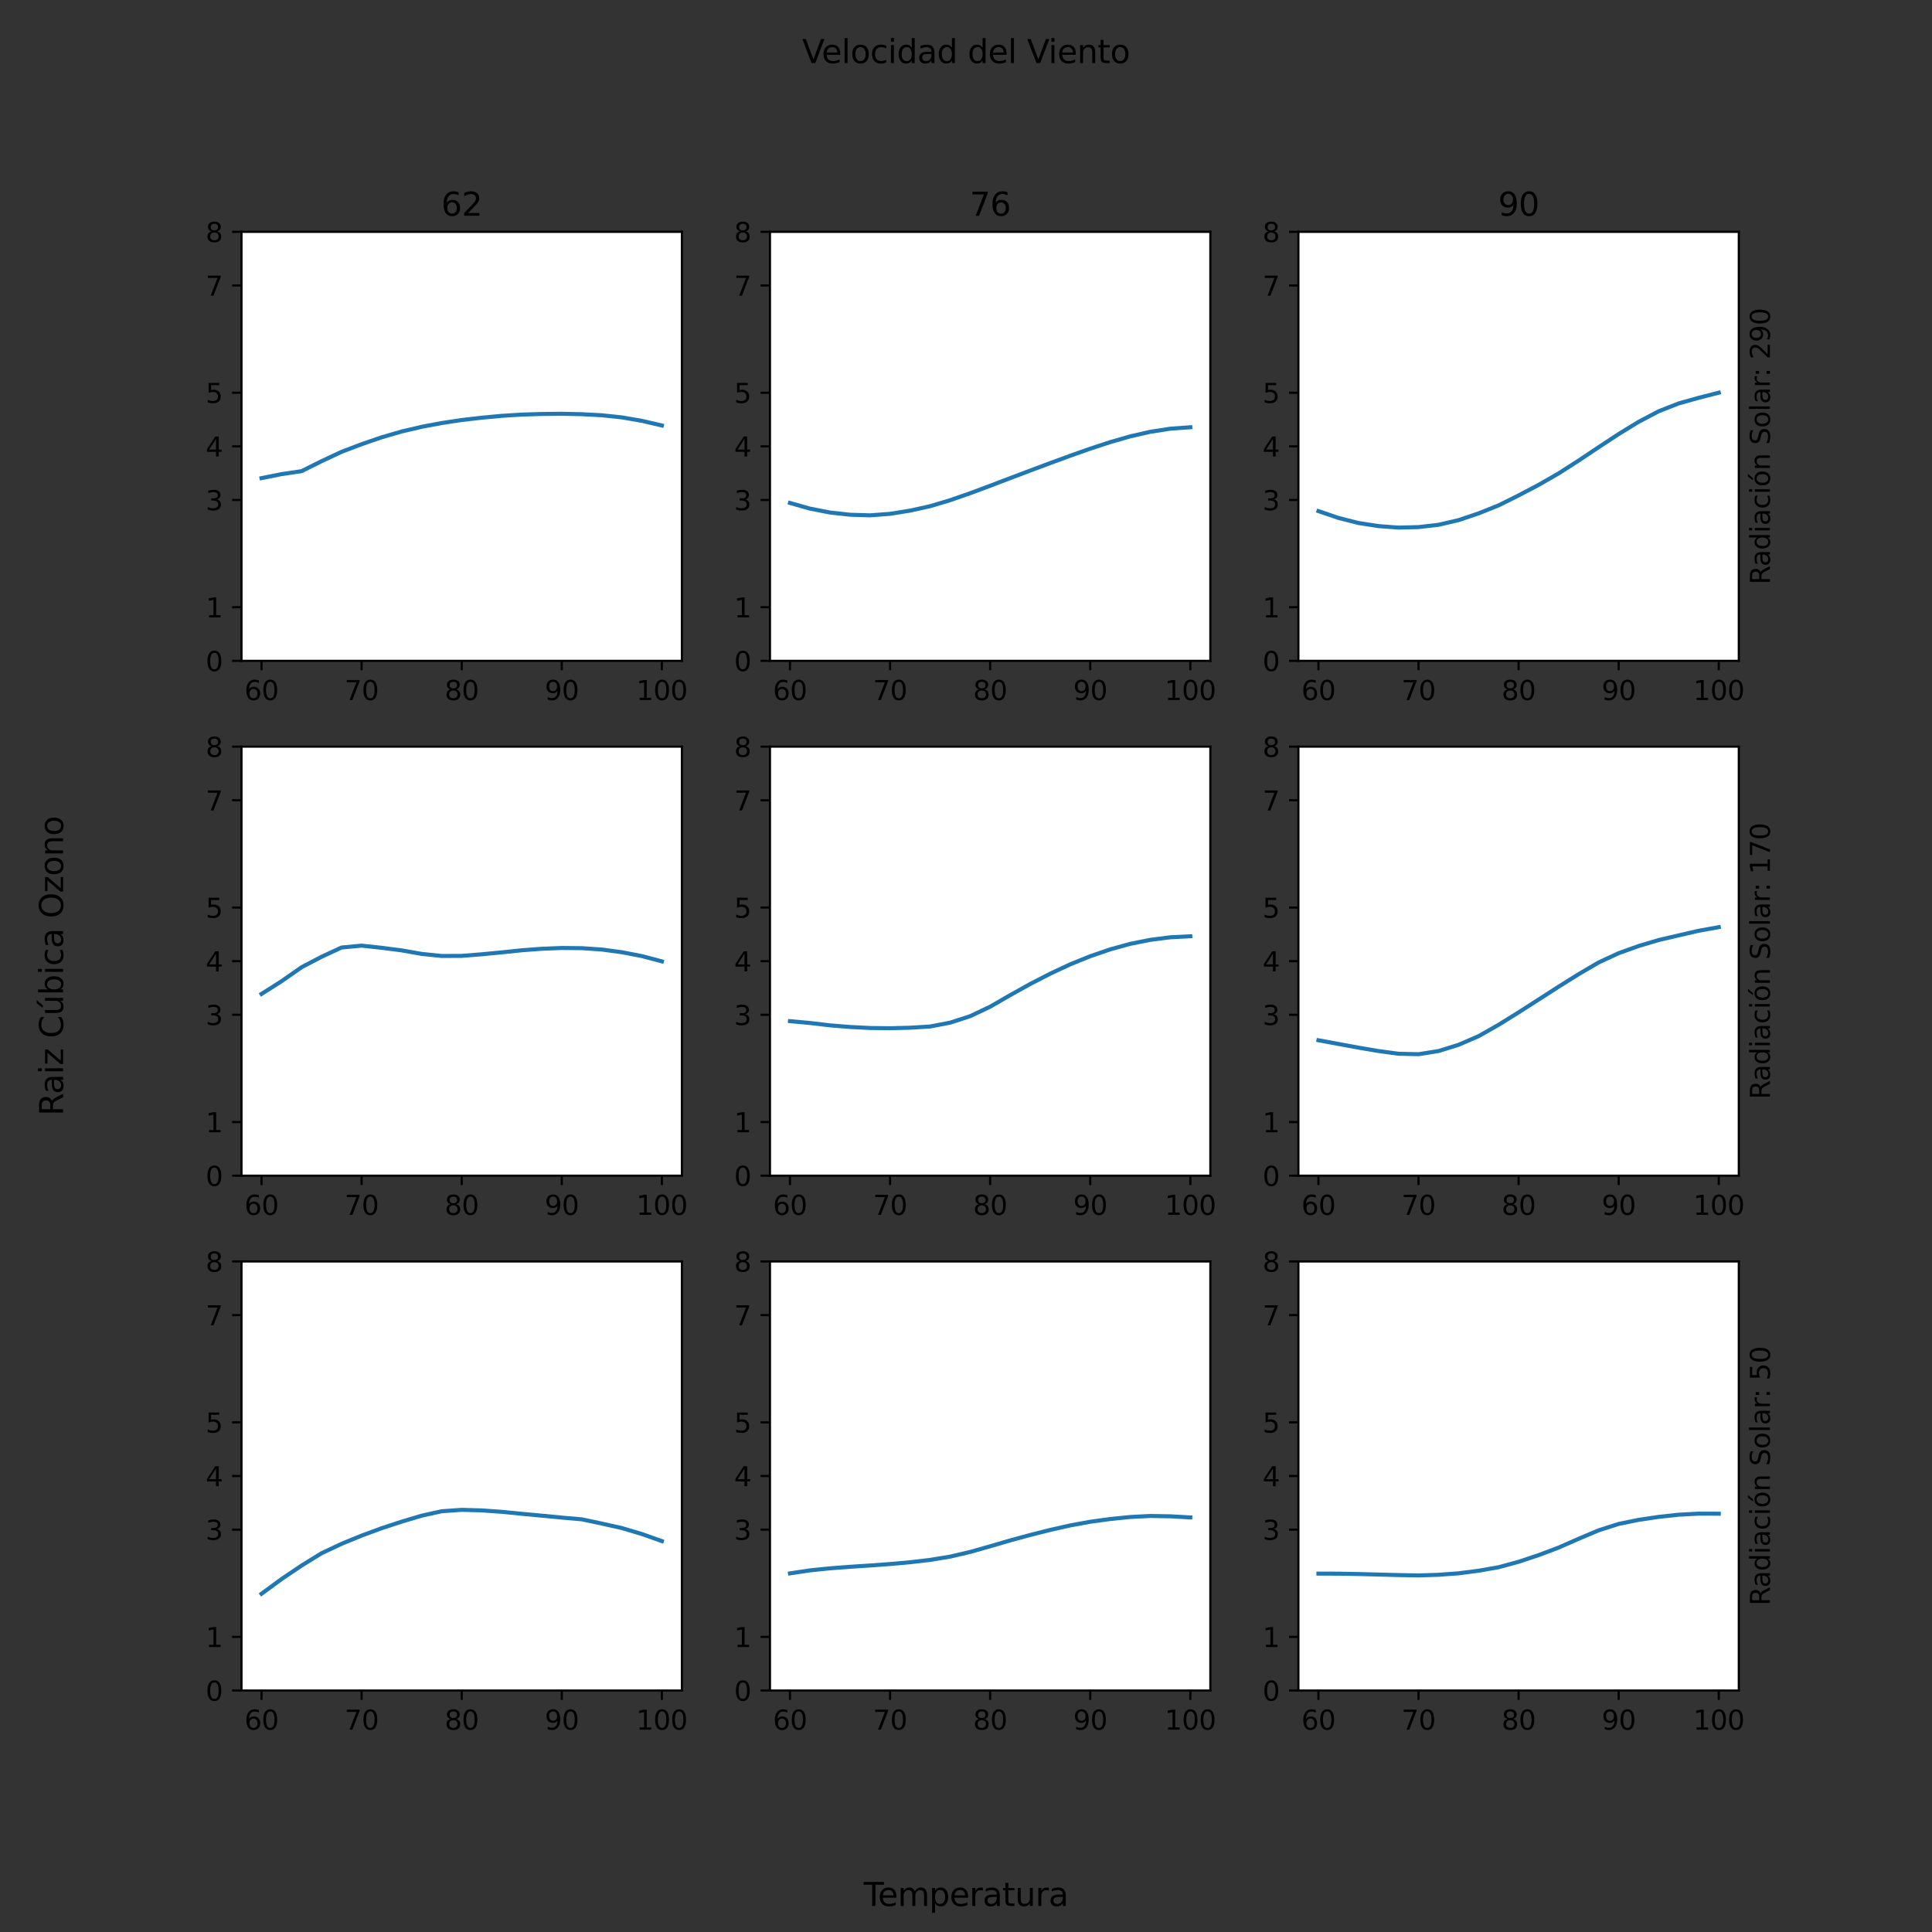 <?xml version="1.0" encoding="utf-8" standalone="no"?>
<!DOCTYPE svg PUBLIC "-//W3C//DTD SVG 1.1//EN"
  "http://www.w3.org/Graphics/SVG/1.1/DTD/svg11.dtd">
<svg xmlns:xlink="http://www.w3.org/1999/xlink" width="720pt" height="720pt" viewBox="0 0 720 720" xmlns="http://www.w3.org/2000/svg" version="1.1">
 <rect x="0" y="0" width="720" height="720" fill="#333333" stroke="none"/>
 <defs>
  <style type="text/css">*{stroke-linejoin: round; stroke-linecap: butt}</style>
 </defs>
 <g id="figure_1">
  <g id="patch_1">
   <path d="M 0 720 
L 720 720 
L 720 0 
L 0 0 
L 0 720 
z
" style="fill: none"/>
  </g>
  <g id="axes_1">
   <g id="patch_2">
    <path d="M 90 246.282 
L 254.118 246.282 
L 254.118 86.4 
L 90 86.4 
z
" style="fill: #ffffff"/>
   </g>
   <g id="matplotlib.axis_1">
    <g id="xtick_1">
     <g id="line2d_1">
      <defs>
       <path id="m21d6dbf9a7" d="M 0 0 
L 0 3.5 
" style="stroke: #000000; stroke-width: 0.8"/>
      </defs>
      <g>
       <use xlink:href="#m21d6dbf9a7" x="97.46" y="246.282" style="stroke: #000000; stroke-width: 0.8"/>
      </g>
     </g>
     <g id="text_1">
      <!-- 60 -->
      <g transform="translate(91.097 260.881)scale(0.1 -0.1)">
       <defs>
        <path id="DejaVuSans-36" d="M 2113 2584 
Q 1688 2584 1439 2293 
Q 1191 2003 1191 1497 
Q 1191 994 1439 701 
Q 1688 409 2113 409 
Q 2538 409 2786 701 
Q 3034 994 3034 1497 
Q 3034 2003 2786 2293 
Q 2538 2584 2113 2584 
z
M 3366 4563 
L 3366 3988 
Q 3128 4100 2886 4159 
Q 2644 4219 2406 4219 
Q 1781 4219 1451 3797 
Q 1122 3375 1075 2522 
Q 1259 2794 1537 2939 
Q 1816 3084 2150 3084 
Q 2853 3084 3261 2657 
Q 3669 2231 3669 1497 
Q 3669 778 3244 343 
Q 2819 -91 2113 -91 
Q 1303 -91 875 529 
Q 447 1150 447 2328 
Q 447 3434 972 4092 
Q 1497 4750 2381 4750 
Q 2619 4750 2861 4703 
Q 3103 4656 3366 4563 
z
" transform="scale(0.016)"/>
        <path id="DejaVuSans-30" d="M 2034 4250 
Q 1547 4250 1301 3770 
Q 1056 3291 1056 2328 
Q 1056 1369 1301 889 
Q 1547 409 2034 409 
Q 2525 409 2770 889 
Q 3016 1369 3016 2328 
Q 3016 3291 2770 3770 
Q 2525 4250 2034 4250 
z
M 2034 4750 
Q 2819 4750 3233 4129 
Q 3647 3509 3647 2328 
Q 3647 1150 3233 529 
Q 2819 -91 2034 -91 
Q 1250 -91 836 529 
Q 422 1150 422 2328 
Q 422 3509 836 4129 
Q 1250 4750 2034 4750 
z
" transform="scale(0.016)"/>
       </defs>
       <use xlink:href="#DejaVuSans-36"/>
       <use xlink:href="#DejaVuSans-30" x="63.623"/>
      </g>
     </g>
    </g>
    <g id="xtick_2">
     <g id="line2d_2">
      <g>
       <use xlink:href="#m21d6dbf9a7" x="134.759" y="246.282" style="stroke: #000000; stroke-width: 0.8"/>
      </g>
     </g>
     <g id="text_2">
      <!-- 70 -->
      <g transform="translate(128.397 260.881)scale(0.1 -0.1)">
       <defs>
        <path id="DejaVuSans-37" d="M 525 4666 
L 3525 4666 
L 3525 4397 
L 1831 0 
L 1172 0 
L 2766 4134 
L 525 4134 
L 525 4666 
z
" transform="scale(0.016)"/>
       </defs>
       <use xlink:href="#DejaVuSans-37"/>
       <use xlink:href="#DejaVuSans-30" x="63.623"/>
      </g>
     </g>
    </g>
    <g id="xtick_3">
     <g id="line2d_3">
      <g>
       <use xlink:href="#m21d6dbf9a7" x="172.059" y="246.282" style="stroke: #000000; stroke-width: 0.8"/>
      </g>
     </g>
     <g id="text_3">
      <!-- 80 -->
      <g transform="translate(165.696 260.881)scale(0.1 -0.1)">
       <defs>
        <path id="DejaVuSans-38" d="M 2034 2216 
Q 1584 2216 1326 1975 
Q 1069 1734 1069 1313 
Q 1069 891 1326 650 
Q 1584 409 2034 409 
Q 2484 409 2743 651 
Q 3003 894 3003 1313 
Q 3003 1734 2745 1975 
Q 2488 2216 2034 2216 
z
M 1403 2484 
Q 997 2584 770 2862 
Q 544 3141 544 3541 
Q 544 4100 942 4425 
Q 1341 4750 2034 4750 
Q 2731 4750 3128 4425 
Q 3525 4100 3525 3541 
Q 3525 3141 3298 2862 
Q 3072 2584 2669 2484 
Q 3125 2378 3379 2068 
Q 3634 1759 3634 1313 
Q 3634 634 3220 271 
Q 2806 -91 2034 -91 
Q 1263 -91 848 271 
Q 434 634 434 1313 
Q 434 1759 690 2068 
Q 947 2378 1403 2484 
z
M 1172 3481 
Q 1172 3119 1398 2916 
Q 1625 2713 2034 2713 
Q 2441 2713 2670 2916 
Q 2900 3119 2900 3481 
Q 2900 3844 2670 4047 
Q 2441 4250 2034 4250 
Q 1625 4250 1398 4047 
Q 1172 3844 1172 3481 
z
" transform="scale(0.016)"/>
       </defs>
       <use xlink:href="#DejaVuSans-38"/>
       <use xlink:href="#DejaVuSans-30" x="63.623"/>
      </g>
     </g>
    </g>
    <g id="xtick_4">
     <g id="line2d_4">
      <g>
       <use xlink:href="#m21d6dbf9a7" x="209.358" y="246.282" style="stroke: #000000; stroke-width: 0.8"/>
      </g>
     </g>
     <g id="text_4">
      <!-- 90 -->
      <g transform="translate(202.996 260.881)scale(0.1 -0.1)">
       <defs>
        <path id="DejaVuSans-39" d="M 703 97 
L 703 672 
Q 941 559 1184 500 
Q 1428 441 1663 441 
Q 2288 441 2617 861 
Q 2947 1281 2994 2138 
Q 2813 1869 2534 1725 
Q 2256 1581 1919 1581 
Q 1219 1581 811 2004 
Q 403 2428 403 3163 
Q 403 3881 828 4315 
Q 1253 4750 1959 4750 
Q 2769 4750 3195 4129 
Q 3622 3509 3622 2328 
Q 3622 1225 3098 567 
Q 2575 -91 1691 -91 
Q 1453 -91 1209 -44 
Q 966 3 703 97 
z
M 1959 2075 
Q 2384 2075 2632 2365 
Q 2881 2656 2881 3163 
Q 2881 3666 2632 3958 
Q 2384 4250 1959 4250 
Q 1534 4250 1286 3958 
Q 1038 3666 1038 3163 
Q 1038 2656 1286 2365 
Q 1534 2075 1959 2075 
z
" transform="scale(0.016)"/>
       </defs>
       <use xlink:href="#DejaVuSans-39"/>
       <use xlink:href="#DejaVuSans-30" x="63.623"/>
      </g>
     </g>
    </g>
    <g id="xtick_5">
     <g id="line2d_5">
      <g>
       <use xlink:href="#m21d6dbf9a7" x="246.658" y="246.282" style="stroke: #000000; stroke-width: 0.8"/>
      </g>
     </g>
     <g id="text_5">
      <!-- 100 -->
      <g transform="translate(237.114 260.881)scale(0.1 -0.1)">
       <defs>
        <path id="DejaVuSans-31" d="M 794 531 
L 1825 531 
L 1825 4091 
L 703 3866 
L 703 4441 
L 1819 4666 
L 2450 4666 
L 2450 531 
L 3481 531 
L 3481 0 
L 794 0 
L 794 531 
z
" transform="scale(0.016)"/>
       </defs>
       <use xlink:href="#DejaVuSans-31"/>
       <use xlink:href="#DejaVuSans-30" x="63.623"/>
       <use xlink:href="#DejaVuSans-30" x="127.246"/>
      </g>
     </g>
    </g>
   </g>
   <g id="matplotlib.axis_2">
    <g id="ytick_1">
     <g id="line2d_6">
      <defs>
       <path id="m46b0271e2c" d="M 0 0 
L -3.5 0 
" style="stroke: #000000; stroke-width: 0.8"/>
      </defs>
      <g>
       <use xlink:href="#m46b0271e2c" x="90" y="246.282" style="stroke: #000000; stroke-width: 0.8"/>
      </g>
     </g>
     <g id="text_6">
      <!-- 0 -->
      <g transform="translate(76.638 250.082)scale(0.1 -0.1)">
       <use xlink:href="#DejaVuSans-30"/>
      </g>
     </g>
    </g>
    <g id="ytick_2">
     <g id="line2d_7">
      <g>
       <use xlink:href="#m46b0271e2c" x="90" y="226.297" style="stroke: #000000; stroke-width: 0.8"/>
      </g>
     </g>
     <g id="text_7">
      <!-- 1 -->
      <g transform="translate(76.638 230.096)scale(0.1 -0.1)">
       <use xlink:href="#DejaVuSans-31"/>
      </g>
     </g>
    </g>
    <g id="ytick_3">
     <g id="line2d_8">
      <g>
       <use xlink:href="#m46b0271e2c" x="90" y="186.326" style="stroke: #000000; stroke-width: 0.8"/>
      </g>
     </g>
     <g id="text_8">
      <!-- 3 -->
      <g transform="translate(76.638 190.126)scale(0.1 -0.1)">
       <defs>
        <path id="DejaVuSans-33" d="M 2597 2516 
Q 3050 2419 3304 2112 
Q 3559 1806 3559 1356 
Q 3559 666 3084 287 
Q 2609 -91 1734 -91 
Q 1441 -91 1130 -33 
Q 819 25 488 141 
L 488 750 
Q 750 597 1062 519 
Q 1375 441 1716 441 
Q 2309 441 2620 675 
Q 2931 909 2931 1356 
Q 2931 1769 2642 2001 
Q 2353 2234 1838 2234 
L 1294 2234 
L 1294 2753 
L 1863 2753 
Q 2328 2753 2575 2939 
Q 2822 3125 2822 3475 
Q 2822 3834 2567 4026 
Q 2313 4219 1838 4219 
Q 1578 4219 1281 4162 
Q 984 4106 628 3988 
L 628 4550 
Q 988 4650 1302 4700 
Q 1616 4750 1894 4750 
Q 2613 4750 3031 4423 
Q 3450 4097 3450 3541 
Q 3450 3153 3228 2886 
Q 3006 2619 2597 2516 
z
" transform="scale(0.016)"/>
       </defs>
       <use xlink:href="#DejaVuSans-33"/>
      </g>
     </g>
    </g>
    <g id="ytick_4">
     <g id="line2d_9">
      <g>
       <use xlink:href="#m46b0271e2c" x="90" y="166.341" style="stroke: #000000; stroke-width: 0.8"/>
      </g>
     </g>
     <g id="text_9">
      <!-- 4 -->
      <g transform="translate(76.638 170.14)scale(0.1 -0.1)">
       <defs>
        <path id="DejaVuSans-34" d="M 2419 4116 
L 825 1625 
L 2419 1625 
L 2419 4116 
z
M 2253 4666 
L 3047 4666 
L 3047 1625 
L 3713 1625 
L 3713 1100 
L 3047 1100 
L 3047 0 
L 2419 0 
L 2419 1100 
L 313 1100 
L 313 1709 
L 2253 4666 
z
" transform="scale(0.016)"/>
       </defs>
       <use xlink:href="#DejaVuSans-34"/>
      </g>
     </g>
    </g>
    <g id="ytick_5">
     <g id="line2d_10">
      <g>
       <use xlink:href="#m46b0271e2c" x="90" y="146.356" style="stroke: #000000; stroke-width: 0.8"/>
      </g>
     </g>
     <g id="text_10">
      <!-- 5 -->
      <g transform="translate(76.638 150.155)scale(0.1 -0.1)">
       <defs>
        <path id="DejaVuSans-35" d="M 691 4666 
L 3169 4666 
L 3169 4134 
L 1269 4134 
L 1269 2991 
Q 1406 3038 1543 3061 
Q 1681 3084 1819 3084 
Q 2600 3084 3056 2656 
Q 3513 2228 3513 1497 
Q 3513 744 3044 326 
Q 2575 -91 1722 -91 
Q 1428 -91 1123 -41 
Q 819 9 494 109 
L 494 744 
Q 775 591 1075 516 
Q 1375 441 1709 441 
Q 2250 441 2565 725 
Q 2881 1009 2881 1497 
Q 2881 1984 2565 2268 
Q 2250 2553 1709 2553 
Q 1456 2553 1204 2497 
Q 953 2441 691 2322 
L 691 4666 
z
" transform="scale(0.016)"/>
       </defs>
       <use xlink:href="#DejaVuSans-35"/>
      </g>
     </g>
    </g>
    <g id="ytick_6">
     <g id="line2d_11">
      <g>
       <use xlink:href="#m46b0271e2c" x="90" y="106.385" style="stroke: #000000; stroke-width: 0.8"/>
      </g>
     </g>
     <g id="text_11">
      <!-- 7 -->
      <g transform="translate(76.638 110.185)scale(0.1 -0.1)">
       <use xlink:href="#DejaVuSans-37"/>
      </g>
     </g>
    </g>
    <g id="ytick_7">
     <g id="line2d_12">
      <g>
       <use xlink:href="#m46b0271e2c" x="90" y="86.4" style="stroke: #000000; stroke-width: 0.8"/>
      </g>
     </g>
     <g id="text_12">
      <!-- 8 -->
      <g transform="translate(76.638 90.199)scale(0.1 -0.1)">
       <use xlink:href="#DejaVuSans-38"/>
      </g>
     </g>
    </g>
   </g>
   <g id="line2d_13">
    <path d="M 97.46 178.184 
L 104.92 176.695 
L 112.38 175.589 
L 119.84 171.869 
L 127.299 168.378 
L 134.759 165.54 
L 142.219 162.974 
L 149.679 160.809 
L 157.139 159.057 
L 164.599 157.654 
L 172.059 156.529 
L 179.519 155.667 
L 186.979 154.972 
L 194.439 154.504 
L 201.898 154.28 
L 209.358 154.202 
L 216.818 154.365 
L 224.278 154.755 
L 231.738 155.547 
L 239.198 156.835 
L 246.658 158.559 
" clip-path="url(#p1772ccbff1)" style="fill: none; stroke: #1f77b4; stroke-width: 1.5; stroke-linecap: square"/>
   </g>
   <g id="patch_3">
    <path d="M 90 246.282 
L 90 86.4 
" style="fill: none; stroke: #000000; stroke-width: 0.8; stroke-linejoin: miter; stroke-linecap: square"/>
   </g>
   <g id="patch_4">
    <path d="M 254.118 246.282 
L 254.118 86.4 
" style="fill: none; stroke: #000000; stroke-width: 0.8; stroke-linejoin: miter; stroke-linecap: square"/>
   </g>
   <g id="patch_5">
    <path d="M 90 246.282 
L 254.118 246.282 
" style="fill: none; stroke: #000000; stroke-width: 0.8; stroke-linejoin: miter; stroke-linecap: square"/>
   </g>
   <g id="patch_6">
    <path d="M 90 86.4 
L 254.118 86.4 
" style="fill: none; stroke: #000000; stroke-width: 0.8; stroke-linejoin: miter; stroke-linecap: square"/>
   </g>
   <g id="text_13">
    <!-- 62 -->
    <g transform="translate(164.424 80.4)scale(0.12 -0.12)">
     <defs>
      <path id="DejaVuSans-32" d="M 1228 531 
L 3431 531 
L 3431 0 
L 469 0 
L 469 531 
Q 828 903 1448 1529 
Q 2069 2156 2228 2338 
Q 2531 2678 2651 2914 
Q 2772 3150 2772 3378 
Q 2772 3750 2511 3984 
Q 2250 4219 1831 4219 
Q 1534 4219 1204 4116 
Q 875 4013 500 3803 
L 500 4441 
Q 881 4594 1212 4672 
Q 1544 4750 1819 4750 
Q 2544 4750 2975 4387 
Q 3406 4025 3406 3419 
Q 3406 3131 3298 2873 
Q 3191 2616 2906 2266 
Q 2828 2175 2409 1742 
Q 1991 1309 1228 531 
z
" transform="scale(0.016)"/>
     </defs>
     <use xlink:href="#DejaVuSans-36"/>
     <use xlink:href="#DejaVuSans-32" x="63.623"/>
    </g>
   </g>
  </g>
  <g id="axes_2">
   <g id="patch_7">
    <path d="M 286.941 246.282 
L 451.059 246.282 
L 451.059 86.4 
L 286.941 86.4 
z
" style="fill: #ffffff"/>
   </g>
   <g id="matplotlib.axis_3">
    <g id="xtick_6">
     <g id="line2d_14">
      <g>
       <use xlink:href="#m21d6dbf9a7" x="294.401" y="246.282" style="stroke: #000000; stroke-width: 0.8"/>
      </g>
     </g>
     <g id="text_14">
      <!-- 60 -->
      <g transform="translate(288.039 260.881)scale(0.1 -0.1)">
       <use xlink:href="#DejaVuSans-36"/>
       <use xlink:href="#DejaVuSans-30" x="63.623"/>
      </g>
     </g>
    </g>
    <g id="xtick_7">
     <g id="line2d_15">
      <g>
       <use xlink:href="#m21d6dbf9a7" x="331.701" y="246.282" style="stroke: #000000; stroke-width: 0.8"/>
      </g>
     </g>
     <g id="text_15">
      <!-- 70 -->
      <g transform="translate(325.338 260.881)scale(0.1 -0.1)">
       <use xlink:href="#DejaVuSans-37"/>
       <use xlink:href="#DejaVuSans-30" x="63.623"/>
      </g>
     </g>
    </g>
    <g id="xtick_8">
     <g id="line2d_16">
      <g>
       <use xlink:href="#m21d6dbf9a7" x="369" y="246.282" style="stroke: #000000; stroke-width: 0.8"/>
      </g>
     </g>
     <g id="text_16">
      <!-- 80 -->
      <g transform="translate(362.637 260.881)scale(0.1 -0.1)">
       <use xlink:href="#DejaVuSans-38"/>
       <use xlink:href="#DejaVuSans-30" x="63.623"/>
      </g>
     </g>
    </g>
    <g id="xtick_9">
     <g id="line2d_17">
      <g>
       <use xlink:href="#m21d6dbf9a7" x="406.299" y="246.282" style="stroke: #000000; stroke-width: 0.8"/>
      </g>
     </g>
     <g id="text_17">
      <!-- 90 -->
      <g transform="translate(399.937 260.881)scale(0.1 -0.1)">
       <use xlink:href="#DejaVuSans-39"/>
       <use xlink:href="#DejaVuSans-30" x="63.623"/>
      </g>
     </g>
    </g>
    <g id="xtick_10">
     <g id="line2d_18">
      <g>
       <use xlink:href="#m21d6dbf9a7" x="443.599" y="246.282" style="stroke: #000000; stroke-width: 0.8"/>
      </g>
     </g>
     <g id="text_18">
      <!-- 100 -->
      <g transform="translate(434.055 260.881)scale(0.1 -0.1)">
       <use xlink:href="#DejaVuSans-31"/>
       <use xlink:href="#DejaVuSans-30" x="63.623"/>
       <use xlink:href="#DejaVuSans-30" x="127.246"/>
      </g>
     </g>
    </g>
   </g>
   <g id="matplotlib.axis_4">
    <g id="ytick_8">
     <g id="line2d_19">
      <g>
       <use xlink:href="#m46b0271e2c" x="286.941" y="246.282" style="stroke: #000000; stroke-width: 0.8"/>
      </g>
     </g>
     <g id="text_19">
      <!-- 0 -->
      <g transform="translate(273.579 250.082)scale(0.1 -0.1)">
       <use xlink:href="#DejaVuSans-30"/>
      </g>
     </g>
    </g>
    <g id="ytick_9">
     <g id="line2d_20">
      <g>
       <use xlink:href="#m46b0271e2c" x="286.941" y="226.297" style="stroke: #000000; stroke-width: 0.8"/>
      </g>
     </g>
     <g id="text_20">
      <!-- 1 -->
      <g transform="translate(273.579 230.096)scale(0.1 -0.1)">
       <use xlink:href="#DejaVuSans-31"/>
      </g>
     </g>
    </g>
    <g id="ytick_10">
     <g id="line2d_21">
      <g>
       <use xlink:href="#m46b0271e2c" x="286.941" y="186.326" style="stroke: #000000; stroke-width: 0.8"/>
      </g>
     </g>
     <g id="text_21">
      <!-- 3 -->
      <g transform="translate(273.579 190.126)scale(0.1 -0.1)">
       <use xlink:href="#DejaVuSans-33"/>
      </g>
     </g>
    </g>
    <g id="ytick_11">
     <g id="line2d_22">
      <g>
       <use xlink:href="#m46b0271e2c" x="286.941" y="166.341" style="stroke: #000000; stroke-width: 0.8"/>
      </g>
     </g>
     <g id="text_22">
      <!-- 4 -->
      <g transform="translate(273.579 170.14)scale(0.1 -0.1)">
       <use xlink:href="#DejaVuSans-34"/>
      </g>
     </g>
    </g>
    <g id="ytick_12">
     <g id="line2d_23">
      <g>
       <use xlink:href="#m46b0271e2c" x="286.941" y="146.356" style="stroke: #000000; stroke-width: 0.8"/>
      </g>
     </g>
     <g id="text_23">
      <!-- 5 -->
      <g transform="translate(273.579 150.155)scale(0.1 -0.1)">
       <use xlink:href="#DejaVuSans-35"/>
      </g>
     </g>
    </g>
    <g id="ytick_13">
     <g id="line2d_24">
      <g>
       <use xlink:href="#m46b0271e2c" x="286.941" y="106.385" style="stroke: #000000; stroke-width: 0.8"/>
      </g>
     </g>
     <g id="text_24">
      <!-- 7 -->
      <g transform="translate(273.579 110.185)scale(0.1 -0.1)">
       <use xlink:href="#DejaVuSans-37"/>
      </g>
     </g>
    </g>
    <g id="ytick_14">
     <g id="line2d_25">
      <g>
       <use xlink:href="#m46b0271e2c" x="286.941" y="86.4" style="stroke: #000000; stroke-width: 0.8"/>
      </g>
     </g>
     <g id="text_25">
      <!-- 8 -->
      <g transform="translate(273.579 90.199)scale(0.1 -0.1)">
       <use xlink:href="#DejaVuSans-38"/>
      </g>
     </g>
    </g>
   </g>
   <g id="line2d_26">
    <path d="M 294.401 187.441 
L 301.861 189.546 
L 309.321 191.004 
L 316.781 191.824 
L 324.241 192.053 
L 331.701 191.49 
L 339.16 190.294 
L 346.62 188.644 
L 354.08 186.411 
L 361.54 183.815 
L 369 181.031 
L 376.46 178.189 
L 383.92 175.366 
L 391.38 172.58 
L 398.84 169.841 
L 406.299 167.205 
L 413.759 164.759 
L 421.219 162.617 
L 428.679 160.918 
L 436.139 159.763 
L 443.599 159.224 
" clip-path="url(#pc0b70b2e83)" style="fill: none; stroke: #1f77b4; stroke-width: 1.5; stroke-linecap: square"/>
   </g>
   <g id="patch_8">
    <path d="M 286.941 246.282 
L 286.941 86.4 
" style="fill: none; stroke: #000000; stroke-width: 0.8; stroke-linejoin: miter; stroke-linecap: square"/>
   </g>
   <g id="patch_9">
    <path d="M 451.059 246.282 
L 451.059 86.4 
" style="fill: none; stroke: #000000; stroke-width: 0.8; stroke-linejoin: miter; stroke-linecap: square"/>
   </g>
   <g id="patch_10">
    <path d="M 286.941 246.282 
L 451.059 246.282 
" style="fill: none; stroke: #000000; stroke-width: 0.8; stroke-linejoin: miter; stroke-linecap: square"/>
   </g>
   <g id="patch_11">
    <path d="M 286.941 86.4 
L 451.059 86.4 
" style="fill: none; stroke: #000000; stroke-width: 0.8; stroke-linejoin: miter; stroke-linecap: square"/>
   </g>
   <g id="text_26">
    <!-- 76 -->
    <g transform="translate(361.365 80.4)scale(0.12 -0.12)">
     <use xlink:href="#DejaVuSans-37"/>
     <use xlink:href="#DejaVuSans-36" x="63.623"/>
    </g>
   </g>
  </g>
  <g id="axes_3">
   <g id="patch_12">
    <path d="M 483.882 246.282 
L 648 246.282 
L 648 86.4 
L 483.882 86.4 
z
" style="fill: #ffffff"/>
   </g>
   <g id="matplotlib.axis_5">
    <g id="xtick_11">
     <g id="line2d_27">
      <g>
       <use xlink:href="#m21d6dbf9a7" x="491.342" y="246.282" style="stroke: #000000; stroke-width: 0.8"/>
      </g>
     </g>
     <g id="text_27">
      <!-- 60 -->
      <g transform="translate(484.98 260.881)scale(0.1 -0.1)">
       <use xlink:href="#DejaVuSans-36"/>
       <use xlink:href="#DejaVuSans-30" x="63.623"/>
      </g>
     </g>
    </g>
    <g id="xtick_12">
     <g id="line2d_28">
      <g>
       <use xlink:href="#m21d6dbf9a7" x="528.642" y="246.282" style="stroke: #000000; stroke-width: 0.8"/>
      </g>
     </g>
     <g id="text_28">
      <!-- 70 -->
      <g transform="translate(522.279 260.881)scale(0.1 -0.1)">
       <use xlink:href="#DejaVuSans-37"/>
       <use xlink:href="#DejaVuSans-30" x="63.623"/>
      </g>
     </g>
    </g>
    <g id="xtick_13">
     <g id="line2d_29">
      <g>
       <use xlink:href="#m21d6dbf9a7" x="565.941" y="246.282" style="stroke: #000000; stroke-width: 0.8"/>
      </g>
     </g>
     <g id="text_29">
      <!-- 80 -->
      <g transform="translate(559.579 260.881)scale(0.1 -0.1)">
       <use xlink:href="#DejaVuSans-38"/>
       <use xlink:href="#DejaVuSans-30" x="63.623"/>
      </g>
     </g>
    </g>
    <g id="xtick_14">
     <g id="line2d_30">
      <g>
       <use xlink:href="#m21d6dbf9a7" x="603.241" y="246.282" style="stroke: #000000; stroke-width: 0.8"/>
      </g>
     </g>
     <g id="text_30">
      <!-- 90 -->
      <g transform="translate(596.878 260.881)scale(0.1 -0.1)">
       <use xlink:href="#DejaVuSans-39"/>
       <use xlink:href="#DejaVuSans-30" x="63.623"/>
      </g>
     </g>
    </g>
    <g id="xtick_15">
     <g id="line2d_31">
      <g>
       <use xlink:href="#m21d6dbf9a7" x="640.54" y="246.282" style="stroke: #000000; stroke-width: 0.8"/>
      </g>
     </g>
     <g id="text_31">
      <!-- 100 -->
      <g transform="translate(630.996 260.881)scale(0.1 -0.1)">
       <use xlink:href="#DejaVuSans-31"/>
       <use xlink:href="#DejaVuSans-30" x="63.623"/>
       <use xlink:href="#DejaVuSans-30" x="127.246"/>
      </g>
     </g>
    </g>
   </g>
   <g id="matplotlib.axis_6">
    <g id="ytick_15">
     <g id="line2d_32">
      <g>
       <use xlink:href="#m46b0271e2c" x="483.882" y="246.282" style="stroke: #000000; stroke-width: 0.8"/>
      </g>
     </g>
     <g id="text_32">
      <!-- 0 -->
      <g transform="translate(470.52 250.082)scale(0.1 -0.1)">
       <use xlink:href="#DejaVuSans-30"/>
      </g>
     </g>
    </g>
    <g id="ytick_16">
     <g id="line2d_33">
      <g>
       <use xlink:href="#m46b0271e2c" x="483.882" y="226.297" style="stroke: #000000; stroke-width: 0.8"/>
      </g>
     </g>
     <g id="text_33">
      <!-- 1 -->
      <g transform="translate(470.52 230.096)scale(0.1 -0.1)">
       <use xlink:href="#DejaVuSans-31"/>
      </g>
     </g>
    </g>
    <g id="ytick_17">
     <g id="line2d_34">
      <g>
       <use xlink:href="#m46b0271e2c" x="483.882" y="186.326" style="stroke: #000000; stroke-width: 0.8"/>
      </g>
     </g>
     <g id="text_34">
      <!-- 3 -->
      <g transform="translate(470.52 190.126)scale(0.1 -0.1)">
       <use xlink:href="#DejaVuSans-33"/>
      </g>
     </g>
    </g>
    <g id="ytick_18">
     <g id="line2d_35">
      <g>
       <use xlink:href="#m46b0271e2c" x="483.882" y="166.341" style="stroke: #000000; stroke-width: 0.8"/>
      </g>
     </g>
     <g id="text_35">
      <!-- 4 -->
      <g transform="translate(470.52 170.14)scale(0.1 -0.1)">
       <use xlink:href="#DejaVuSans-34"/>
      </g>
     </g>
    </g>
    <g id="ytick_19">
     <g id="line2d_36">
      <g>
       <use xlink:href="#m46b0271e2c" x="483.882" y="146.356" style="stroke: #000000; stroke-width: 0.8"/>
      </g>
     </g>
     <g id="text_36">
      <!-- 5 -->
      <g transform="translate(470.52 150.155)scale(0.1 -0.1)">
       <use xlink:href="#DejaVuSans-35"/>
      </g>
     </g>
    </g>
    <g id="ytick_20">
     <g id="line2d_37">
      <g>
       <use xlink:href="#m46b0271e2c" x="483.882" y="106.385" style="stroke: #000000; stroke-width: 0.8"/>
      </g>
     </g>
     <g id="text_37">
      <!-- 7 -->
      <g transform="translate(470.52 110.185)scale(0.1 -0.1)">
       <use xlink:href="#DejaVuSans-37"/>
      </g>
     </g>
    </g>
    <g id="ytick_21">
     <g id="line2d_38">
      <g>
       <use xlink:href="#m46b0271e2c" x="483.882" y="86.4" style="stroke: #000000; stroke-width: 0.8"/>
      </g>
     </g>
     <g id="text_38">
      <!-- 8 -->
      <g transform="translate(470.52 90.199)scale(0.1 -0.1)">
       <use xlink:href="#DejaVuSans-38"/>
      </g>
     </g>
    </g>
    <g id="text_39">
     <!-- Radiación Solar: 290 -->
     <g transform="translate(659.598 217.822)rotate(-90)scale(0.1 -0.1)">
      <defs>
       <path id="DejaVuSans-52" d="M 2841 2188 
Q 3044 2119 3236 1894 
Q 3428 1669 3622 1275 
L 4263 0 
L 3584 0 
L 2988 1197 
Q 2756 1666 2539 1819 
Q 2322 1972 1947 1972 
L 1259 1972 
L 1259 0 
L 628 0 
L 628 4666 
L 2053 4666 
Q 2853 4666 3247 4331 
Q 3641 3997 3641 3322 
Q 3641 2881 3436 2590 
Q 3231 2300 2841 2188 
z
M 1259 4147 
L 1259 2491 
L 2053 2491 
Q 2509 2491 2742 2702 
Q 2975 2913 2975 3322 
Q 2975 3731 2742 3939 
Q 2509 4147 2053 4147 
L 1259 4147 
z
" transform="scale(0.016)"/>
       <path id="DejaVuSans-61" d="M 2194 1759 
Q 1497 1759 1228 1600 
Q 959 1441 959 1056 
Q 959 750 1161 570 
Q 1363 391 1709 391 
Q 2188 391 2477 730 
Q 2766 1069 2766 1631 
L 2766 1759 
L 2194 1759 
z
M 3341 1997 
L 3341 0 
L 2766 0 
L 2766 531 
Q 2569 213 2275 61 
Q 1981 -91 1556 -91 
Q 1019 -91 701 211 
Q 384 513 384 1019 
Q 384 1609 779 1909 
Q 1175 2209 1959 2209 
L 2766 2209 
L 2766 2266 
Q 2766 2663 2505 2880 
Q 2244 3097 1772 3097 
Q 1472 3097 1187 3025 
Q 903 2953 641 2809 
L 641 3341 
Q 956 3463 1253 3523 
Q 1550 3584 1831 3584 
Q 2591 3584 2966 3190 
Q 3341 2797 3341 1997 
z
" transform="scale(0.016)"/>
       <path id="DejaVuSans-64" d="M 2906 2969 
L 2906 4863 
L 3481 4863 
L 3481 0 
L 2906 0 
L 2906 525 
Q 2725 213 2448 61 
Q 2172 -91 1784 -91 
Q 1150 -91 751 415 
Q 353 922 353 1747 
Q 353 2572 751 3078 
Q 1150 3584 1784 3584 
Q 2172 3584 2448 3432 
Q 2725 3281 2906 2969 
z
M 947 1747 
Q 947 1113 1208 752 
Q 1469 391 1925 391 
Q 2381 391 2643 752 
Q 2906 1113 2906 1747 
Q 2906 2381 2643 2742 
Q 2381 3103 1925 3103 
Q 1469 3103 1208 2742 
Q 947 2381 947 1747 
z
" transform="scale(0.016)"/>
       <path id="DejaVuSans-69" d="M 603 3500 
L 1178 3500 
L 1178 0 
L 603 0 
L 603 3500 
z
M 603 4863 
L 1178 4863 
L 1178 4134 
L 603 4134 
L 603 4863 
z
" transform="scale(0.016)"/>
       <path id="DejaVuSans-63" d="M 3122 3366 
L 3122 2828 
Q 2878 2963 2633 3030 
Q 2388 3097 2138 3097 
Q 1578 3097 1268 2742 
Q 959 2388 959 1747 
Q 959 1106 1268 751 
Q 1578 397 2138 397 
Q 2388 397 2633 464 
Q 2878 531 3122 666 
L 3122 134 
Q 2881 22 2623 -34 
Q 2366 -91 2075 -91 
Q 1284 -91 818 406 
Q 353 903 353 1747 
Q 353 2603 823 3093 
Q 1294 3584 2113 3584 
Q 2378 3584 2631 3529 
Q 2884 3475 3122 3366 
z
" transform="scale(0.016)"/>
       <path id="DejaVuSans-f3" d="M 1959 3097 
Q 1497 3097 1228 2736 
Q 959 2375 959 1747 
Q 959 1119 1226 758 
Q 1494 397 1959 397 
Q 2419 397 2687 759 
Q 2956 1122 2956 1747 
Q 2956 2369 2687 2733 
Q 2419 3097 1959 3097 
z
M 1959 3584 
Q 2709 3584 3137 3096 
Q 3566 2609 3566 1747 
Q 3566 888 3137 398 
Q 2709 -91 1959 -91 
Q 1206 -91 779 398 
Q 353 888 353 1747 
Q 353 2609 779 3096 
Q 1206 3584 1959 3584 
z
M 2394 5119 
L 3016 5119 
L 1998 3944 
L 1519 3944 
L 2394 5119 
z
" transform="scale(0.016)"/>
       <path id="DejaVuSans-6e" d="M 3513 2113 
L 3513 0 
L 2938 0 
L 2938 2094 
Q 2938 2591 2744 2837 
Q 2550 3084 2163 3084 
Q 1697 3084 1428 2787 
Q 1159 2491 1159 1978 
L 1159 0 
L 581 0 
L 581 3500 
L 1159 3500 
L 1159 2956 
Q 1366 3272 1645 3428 
Q 1925 3584 2291 3584 
Q 2894 3584 3203 3211 
Q 3513 2838 3513 2113 
z
" transform="scale(0.016)"/>
       <path id="DejaVuSans-20" transform="scale(0.016)"/>
       <path id="DejaVuSans-53" d="M 3425 4513 
L 3425 3897 
Q 3066 4069 2747 4153 
Q 2428 4238 2131 4238 
Q 1616 4238 1336 4038 
Q 1056 3838 1056 3469 
Q 1056 3159 1242 3001 
Q 1428 2844 1947 2747 
L 2328 2669 
Q 3034 2534 3370 2195 
Q 3706 1856 3706 1288 
Q 3706 609 3251 259 
Q 2797 -91 1919 -91 
Q 1588 -91 1214 -16 
Q 841 59 441 206 
L 441 856 
Q 825 641 1194 531 
Q 1563 422 1919 422 
Q 2459 422 2753 634 
Q 3047 847 3047 1241 
Q 3047 1584 2836 1778 
Q 2625 1972 2144 2069 
L 1759 2144 
Q 1053 2284 737 2584 
Q 422 2884 422 3419 
Q 422 4038 858 4394 
Q 1294 4750 2059 4750 
Q 2388 4750 2728 4690 
Q 3069 4631 3425 4513 
z
" transform="scale(0.016)"/>
       <path id="DejaVuSans-6f" d="M 1959 3097 
Q 1497 3097 1228 2736 
Q 959 2375 959 1747 
Q 959 1119 1226 758 
Q 1494 397 1959 397 
Q 2419 397 2687 759 
Q 2956 1122 2956 1747 
Q 2956 2369 2687 2733 
Q 2419 3097 1959 3097 
z
M 1959 3584 
Q 2709 3584 3137 3096 
Q 3566 2609 3566 1747 
Q 3566 888 3137 398 
Q 2709 -91 1959 -91 
Q 1206 -91 779 398 
Q 353 888 353 1747 
Q 353 2609 779 3096 
Q 1206 3584 1959 3584 
z
" transform="scale(0.016)"/>
       <path id="DejaVuSans-6c" d="M 603 4863 
L 1178 4863 
L 1178 0 
L 603 0 
L 603 4863 
z
" transform="scale(0.016)"/>
       <path id="DejaVuSans-72" d="M 2631 2963 
Q 2534 3019 2420 3045 
Q 2306 3072 2169 3072 
Q 1681 3072 1420 2755 
Q 1159 2438 1159 1844 
L 1159 0 
L 581 0 
L 581 3500 
L 1159 3500 
L 1159 2956 
Q 1341 3275 1631 3429 
Q 1922 3584 2338 3584 
Q 2397 3584 2469 3576 
Q 2541 3569 2628 3553 
L 2631 2963 
z
" transform="scale(0.016)"/>
       <path id="DejaVuSans-3a" d="M 750 794 
L 1409 794 
L 1409 0 
L 750 0 
L 750 794 
z
M 750 3309 
L 1409 3309 
L 1409 2516 
L 750 2516 
L 750 3309 
z
" transform="scale(0.016)"/>
      </defs>
      <use xlink:href="#DejaVuSans-52"/>
      <use xlink:href="#DejaVuSans-61" x="67.232"/>
      <use xlink:href="#DejaVuSans-64" x="128.512"/>
      <use xlink:href="#DejaVuSans-69" x="191.988"/>
      <use xlink:href="#DejaVuSans-61" x="219.771"/>
      <use xlink:href="#DejaVuSans-63" x="281.051"/>
      <use xlink:href="#DejaVuSans-69" x="336.031"/>
      <use xlink:href="#DejaVuSans-f3" x="363.814"/>
      <use xlink:href="#DejaVuSans-6e" x="424.996"/>
      <use xlink:href="#DejaVuSans-20" x="488.375"/>
      <use xlink:href="#DejaVuSans-53" x="520.162"/>
      <use xlink:href="#DejaVuSans-6f" x="583.639"/>
      <use xlink:href="#DejaVuSans-6c" x="644.82"/>
      <use xlink:href="#DejaVuSans-61" x="672.604"/>
      <use xlink:href="#DejaVuSans-72" x="733.883"/>
      <use xlink:href="#DejaVuSans-3a" x="773.246"/>
      <use xlink:href="#DejaVuSans-20" x="806.938"/>
      <use xlink:href="#DejaVuSans-32" x="838.725"/>
      <use xlink:href="#DejaVuSans-39" x="902.348"/>
      <use xlink:href="#DejaVuSans-30" x="965.971"/>
     </g>
    </g>
   </g>
   <g id="line2d_39">
    <path d="M 491.342 190.477 
L 498.802 193.017 
L 506.262 194.908 
L 513.722 196.062 
L 521.182 196.62 
L 528.642 196.432 
L 536.102 195.579 
L 543.561 193.84 
L 551.021 191.323 
L 558.481 188.336 
L 565.941 184.625 
L 573.401 180.697 
L 580.861 176.411 
L 588.321 171.633 
L 595.781 166.645 
L 603.241 161.749 
L 610.701 157.177 
L 618.16 153.26 
L 625.62 150.331 
L 633.08 148.246 
L 640.54 146.339 
" clip-path="url(#p609a0cc31d)" style="fill: none; stroke: #1f77b4; stroke-width: 1.5; stroke-linecap: square"/>
   </g>
   <g id="patch_13">
    <path d="M 483.882 246.282 
L 483.882 86.4 
" style="fill: none; stroke: #000000; stroke-width: 0.8; stroke-linejoin: miter; stroke-linecap: square"/>
   </g>
   <g id="patch_14">
    <path d="M 648 246.282 
L 648 86.4 
" style="fill: none; stroke: #000000; stroke-width: 0.8; stroke-linejoin: miter; stroke-linecap: square"/>
   </g>
   <g id="patch_15">
    <path d="M 483.882 246.282 
L 648 246.282 
" style="fill: none; stroke: #000000; stroke-width: 0.8; stroke-linejoin: miter; stroke-linecap: square"/>
   </g>
   <g id="patch_16">
    <path d="M 483.882 86.4 
L 648 86.4 
" style="fill: none; stroke: #000000; stroke-width: 0.8; stroke-linejoin: miter; stroke-linecap: square"/>
   </g>
   <g id="text_40">
    <!-- 90 -->
    <g transform="translate(558.306 80.4)scale(0.12 -0.12)">
     <use xlink:href="#DejaVuSans-39"/>
     <use xlink:href="#DejaVuSans-30" x="63.623"/>
    </g>
   </g>
  </g>
  <g id="axes_4">
   <g id="patch_17">
    <path d="M 90 438.141 
L 254.118 438.141 
L 254.118 278.259 
L 90 278.259 
z
" style="fill: #ffffff"/>
   </g>
   <g id="matplotlib.axis_7">
    <g id="xtick_16">
     <g id="line2d_40">
      <g>
       <use xlink:href="#m21d6dbf9a7" x="97.46" y="438.141" style="stroke: #000000; stroke-width: 0.8"/>
      </g>
     </g>
     <g id="text_41">
      <!-- 60 -->
      <g transform="translate(91.097 452.74)scale(0.1 -0.1)">
       <use xlink:href="#DejaVuSans-36"/>
       <use xlink:href="#DejaVuSans-30" x="63.623"/>
      </g>
     </g>
    </g>
    <g id="xtick_17">
     <g id="line2d_41">
      <g>
       <use xlink:href="#m21d6dbf9a7" x="134.759" y="438.141" style="stroke: #000000; stroke-width: 0.8"/>
      </g>
     </g>
     <g id="text_42">
      <!-- 70 -->
      <g transform="translate(128.397 452.74)scale(0.1 -0.1)">
       <use xlink:href="#DejaVuSans-37"/>
       <use xlink:href="#DejaVuSans-30" x="63.623"/>
      </g>
     </g>
    </g>
    <g id="xtick_18">
     <g id="line2d_42">
      <g>
       <use xlink:href="#m21d6dbf9a7" x="172.059" y="438.141" style="stroke: #000000; stroke-width: 0.8"/>
      </g>
     </g>
     <g id="text_43">
      <!-- 80 -->
      <g transform="translate(165.696 452.74)scale(0.1 -0.1)">
       <use xlink:href="#DejaVuSans-38"/>
       <use xlink:href="#DejaVuSans-30" x="63.623"/>
      </g>
     </g>
    </g>
    <g id="xtick_19">
     <g id="line2d_43">
      <g>
       <use xlink:href="#m21d6dbf9a7" x="209.358" y="438.141" style="stroke: #000000; stroke-width: 0.8"/>
      </g>
     </g>
     <g id="text_44">
      <!-- 90 -->
      <g transform="translate(202.996 452.74)scale(0.1 -0.1)">
       <use xlink:href="#DejaVuSans-39"/>
       <use xlink:href="#DejaVuSans-30" x="63.623"/>
      </g>
     </g>
    </g>
    <g id="xtick_20">
     <g id="line2d_44">
      <g>
       <use xlink:href="#m21d6dbf9a7" x="246.658" y="438.141" style="stroke: #000000; stroke-width: 0.8"/>
      </g>
     </g>
     <g id="text_45">
      <!-- 100 -->
      <g transform="translate(237.114 452.74)scale(0.1 -0.1)">
       <use xlink:href="#DejaVuSans-31"/>
       <use xlink:href="#DejaVuSans-30" x="63.623"/>
       <use xlink:href="#DejaVuSans-30" x="127.246"/>
      </g>
     </g>
    </g>
   </g>
   <g id="matplotlib.axis_8">
    <g id="ytick_22">
     <g id="line2d_45">
      <g>
       <use xlink:href="#m46b0271e2c" x="90" y="438.141" style="stroke: #000000; stroke-width: 0.8"/>
      </g>
     </g>
     <g id="text_46">
      <!-- 0 -->
      <g transform="translate(76.638 441.94)scale(0.1 -0.1)">
       <use xlink:href="#DejaVuSans-30"/>
      </g>
     </g>
    </g>
    <g id="ytick_23">
     <g id="line2d_46">
      <g>
       <use xlink:href="#m46b0271e2c" x="90" y="418.156" style="stroke: #000000; stroke-width: 0.8"/>
      </g>
     </g>
     <g id="text_47">
      <!-- 1 -->
      <g transform="translate(76.638 421.955)scale(0.1 -0.1)">
       <use xlink:href="#DejaVuSans-31"/>
      </g>
     </g>
    </g>
    <g id="ytick_24">
     <g id="line2d_47">
      <g>
       <use xlink:href="#m46b0271e2c" x="90" y="378.185" style="stroke: #000000; stroke-width: 0.8"/>
      </g>
     </g>
     <g id="text_48">
      <!-- 3 -->
      <g transform="translate(76.638 381.985)scale(0.1 -0.1)">
       <use xlink:href="#DejaVuSans-33"/>
      </g>
     </g>
    </g>
    <g id="ytick_25">
     <g id="line2d_48">
      <g>
       <use xlink:href="#m46b0271e2c" x="90" y="358.2" style="stroke: #000000; stroke-width: 0.8"/>
      </g>
     </g>
     <g id="text_49">
      <!-- 4 -->
      <g transform="translate(76.638 361.999)scale(0.1 -0.1)">
       <use xlink:href="#DejaVuSans-34"/>
      </g>
     </g>
    </g>
    <g id="ytick_26">
     <g id="line2d_49">
      <g>
       <use xlink:href="#m46b0271e2c" x="90" y="338.215" style="stroke: #000000; stroke-width: 0.8"/>
      </g>
     </g>
     <g id="text_50">
      <!-- 5 -->
      <g transform="translate(76.638 342.014)scale(0.1 -0.1)">
       <use xlink:href="#DejaVuSans-35"/>
      </g>
     </g>
    </g>
    <g id="ytick_27">
     <g id="line2d_50">
      <g>
       <use xlink:href="#m46b0271e2c" x="90" y="298.244" style="stroke: #000000; stroke-width: 0.8"/>
      </g>
     </g>
     <g id="text_51">
      <!-- 7 -->
      <g transform="translate(76.638 302.043)scale(0.1 -0.1)">
       <use xlink:href="#DejaVuSans-37"/>
      </g>
     </g>
    </g>
    <g id="ytick_28">
     <g id="line2d_51">
      <g>
       <use xlink:href="#m46b0271e2c" x="90" y="278.259" style="stroke: #000000; stroke-width: 0.8"/>
      </g>
     </g>
     <g id="text_52">
      <!-- 8 -->
      <g transform="translate(76.638 282.058)scale(0.1 -0.1)">
       <use xlink:href="#DejaVuSans-38"/>
      </g>
     </g>
    </g>
   </g>
   <g id="line2d_52">
    <path d="M 97.46 370.413 
L 104.92 365.675 
L 112.38 360.467 
L 119.84 356.562 
L 127.299 353.109 
L 134.759 352.413 
L 142.219 353.216 
L 149.679 354.176 
L 157.139 355.492 
L 164.599 356.263 
L 172.059 356.228 
L 179.519 355.634 
L 186.979 354.92 
L 194.439 354.139 
L 201.898 353.581 
L 209.358 353.282 
L 216.818 353.353 
L 224.278 353.861 
L 231.738 354.862 
L 239.198 356.305 
L 246.658 358.269 
" clip-path="url(#p60f300c7e4)" style="fill: none; stroke: #1f77b4; stroke-width: 1.5; stroke-linecap: square"/>
   </g>
   <g id="patch_18">
    <path d="M 90 438.141 
L 90 278.259 
" style="fill: none; stroke: #000000; stroke-width: 0.8; stroke-linejoin: miter; stroke-linecap: square"/>
   </g>
   <g id="patch_19">
    <path d="M 254.118 438.141 
L 254.118 278.259 
" style="fill: none; stroke: #000000; stroke-width: 0.8; stroke-linejoin: miter; stroke-linecap: square"/>
   </g>
   <g id="patch_20">
    <path d="M 90 438.141 
L 254.118 438.141 
" style="fill: none; stroke: #000000; stroke-width: 0.8; stroke-linejoin: miter; stroke-linecap: square"/>
   </g>
   <g id="patch_21">
    <path d="M 90 278.259 
L 254.118 278.259 
" style="fill: none; stroke: #000000; stroke-width: 0.8; stroke-linejoin: miter; stroke-linecap: square"/>
   </g>
  </g>
  <g id="axes_5">
   <g id="patch_22">
    <path d="M 286.941 438.141 
L 451.059 438.141 
L 451.059 278.259 
L 286.941 278.259 
z
" style="fill: #ffffff"/>
   </g>
   <g id="matplotlib.axis_9">
    <g id="xtick_21">
     <g id="line2d_53">
      <g>
       <use xlink:href="#m21d6dbf9a7" x="294.401" y="438.141" style="stroke: #000000; stroke-width: 0.8"/>
      </g>
     </g>
     <g id="text_53">
      <!-- 60 -->
      <g transform="translate(288.039 452.74)scale(0.1 -0.1)">
       <use xlink:href="#DejaVuSans-36"/>
       <use xlink:href="#DejaVuSans-30" x="63.623"/>
      </g>
     </g>
    </g>
    <g id="xtick_22">
     <g id="line2d_54">
      <g>
       <use xlink:href="#m21d6dbf9a7" x="331.701" y="438.141" style="stroke: #000000; stroke-width: 0.8"/>
      </g>
     </g>
     <g id="text_54">
      <!-- 70 -->
      <g transform="translate(325.338 452.74)scale(0.1 -0.1)">
       <use xlink:href="#DejaVuSans-37"/>
       <use xlink:href="#DejaVuSans-30" x="63.623"/>
      </g>
     </g>
    </g>
    <g id="xtick_23">
     <g id="line2d_55">
      <g>
       <use xlink:href="#m21d6dbf9a7" x="369" y="438.141" style="stroke: #000000; stroke-width: 0.8"/>
      </g>
     </g>
     <g id="text_55">
      <!-- 80 -->
      <g transform="translate(362.637 452.74)scale(0.1 -0.1)">
       <use xlink:href="#DejaVuSans-38"/>
       <use xlink:href="#DejaVuSans-30" x="63.623"/>
      </g>
     </g>
    </g>
    <g id="xtick_24">
     <g id="line2d_56">
      <g>
       <use xlink:href="#m21d6dbf9a7" x="406.299" y="438.141" style="stroke: #000000; stroke-width: 0.8"/>
      </g>
     </g>
     <g id="text_56">
      <!-- 90 -->
      <g transform="translate(399.937 452.74)scale(0.1 -0.1)">
       <use xlink:href="#DejaVuSans-39"/>
       <use xlink:href="#DejaVuSans-30" x="63.623"/>
      </g>
     </g>
    </g>
    <g id="xtick_25">
     <g id="line2d_57">
      <g>
       <use xlink:href="#m21d6dbf9a7" x="443.599" y="438.141" style="stroke: #000000; stroke-width: 0.8"/>
      </g>
     </g>
     <g id="text_57">
      <!-- 100 -->
      <g transform="translate(434.055 452.74)scale(0.1 -0.1)">
       <use xlink:href="#DejaVuSans-31"/>
       <use xlink:href="#DejaVuSans-30" x="63.623"/>
       <use xlink:href="#DejaVuSans-30" x="127.246"/>
      </g>
     </g>
    </g>
   </g>
   <g id="matplotlib.axis_10">
    <g id="ytick_29">
     <g id="line2d_58">
      <g>
       <use xlink:href="#m46b0271e2c" x="286.941" y="438.141" style="stroke: #000000; stroke-width: 0.8"/>
      </g>
     </g>
     <g id="text_58">
      <!-- 0 -->
      <g transform="translate(273.579 441.94)scale(0.1 -0.1)">
       <use xlink:href="#DejaVuSans-30"/>
      </g>
     </g>
    </g>
    <g id="ytick_30">
     <g id="line2d_59">
      <g>
       <use xlink:href="#m46b0271e2c" x="286.941" y="418.156" style="stroke: #000000; stroke-width: 0.8"/>
      </g>
     </g>
     <g id="text_59">
      <!-- 1 -->
      <g transform="translate(273.579 421.955)scale(0.1 -0.1)">
       <use xlink:href="#DejaVuSans-31"/>
      </g>
     </g>
    </g>
    <g id="ytick_31">
     <g id="line2d_60">
      <g>
       <use xlink:href="#m46b0271e2c" x="286.941" y="378.185" style="stroke: #000000; stroke-width: 0.8"/>
      </g>
     </g>
     <g id="text_60">
      <!-- 3 -->
      <g transform="translate(273.579 381.985)scale(0.1 -0.1)">
       <use xlink:href="#DejaVuSans-33"/>
      </g>
     </g>
    </g>
    <g id="ytick_32">
     <g id="line2d_61">
      <g>
       <use xlink:href="#m46b0271e2c" x="286.941" y="358.2" style="stroke: #000000; stroke-width: 0.8"/>
      </g>
     </g>
     <g id="text_61">
      <!-- 4 -->
      <g transform="translate(273.579 361.999)scale(0.1 -0.1)">
       <use xlink:href="#DejaVuSans-34"/>
      </g>
     </g>
    </g>
    <g id="ytick_33">
     <g id="line2d_62">
      <g>
       <use xlink:href="#m46b0271e2c" x="286.941" y="338.215" style="stroke: #000000; stroke-width: 0.8"/>
      </g>
     </g>
     <g id="text_62">
      <!-- 5 -->
      <g transform="translate(273.579 342.014)scale(0.1 -0.1)">
       <use xlink:href="#DejaVuSans-35"/>
      </g>
     </g>
    </g>
    <g id="ytick_34">
     <g id="line2d_63">
      <g>
       <use xlink:href="#m46b0271e2c" x="286.941" y="298.244" style="stroke: #000000; stroke-width: 0.8"/>
      </g>
     </g>
     <g id="text_63">
      <!-- 7 -->
      <g transform="translate(273.579 302.043)scale(0.1 -0.1)">
       <use xlink:href="#DejaVuSans-37"/>
      </g>
     </g>
    </g>
    <g id="ytick_35">
     <g id="line2d_64">
      <g>
       <use xlink:href="#m46b0271e2c" x="286.941" y="278.259" style="stroke: #000000; stroke-width: 0.8"/>
      </g>
     </g>
     <g id="text_64">
      <!-- 8 -->
      <g transform="translate(273.579 282.058)scale(0.1 -0.1)">
       <use xlink:href="#DejaVuSans-38"/>
      </g>
     </g>
    </g>
   </g>
   <g id="line2d_65">
    <path d="M 294.401 380.559 
L 301.861 381.236 
L 309.321 382.122 
L 316.781 382.724 
L 324.241 383.104 
L 331.701 383.19 
L 339.16 383.003 
L 346.62 382.545 
L 354.08 381.115 
L 361.54 378.702 
L 369 375.173 
L 376.46 370.858 
L 383.92 366.705 
L 391.38 362.864 
L 398.84 359.384 
L 406.299 356.355 
L 413.759 353.793 
L 421.219 351.741 
L 428.679 350.253 
L 436.139 349.299 
L 443.599 348.917 
" clip-path="url(#p360baa28c5)" style="fill: none; stroke: #1f77b4; stroke-width: 1.5; stroke-linecap: square"/>
   </g>
   <g id="patch_23">
    <path d="M 286.941 438.141 
L 286.941 278.259 
" style="fill: none; stroke: #000000; stroke-width: 0.8; stroke-linejoin: miter; stroke-linecap: square"/>
   </g>
   <g id="patch_24">
    <path d="M 451.059 438.141 
L 451.059 278.259 
" style="fill: none; stroke: #000000; stroke-width: 0.8; stroke-linejoin: miter; stroke-linecap: square"/>
   </g>
   <g id="patch_25">
    <path d="M 286.941 438.141 
L 451.059 438.141 
" style="fill: none; stroke: #000000; stroke-width: 0.8; stroke-linejoin: miter; stroke-linecap: square"/>
   </g>
   <g id="patch_26">
    <path d="M 286.941 278.259 
L 451.059 278.259 
" style="fill: none; stroke: #000000; stroke-width: 0.8; stroke-linejoin: miter; stroke-linecap: square"/>
   </g>
  </g>
  <g id="axes_6">
   <g id="patch_27">
    <path d="M 483.882 438.141 
L 648 438.141 
L 648 278.259 
L 483.882 278.259 
z
" style="fill: #ffffff"/>
   </g>
   <g id="matplotlib.axis_11">
    <g id="xtick_26">
     <g id="line2d_66">
      <g>
       <use xlink:href="#m21d6dbf9a7" x="491.342" y="438.141" style="stroke: #000000; stroke-width: 0.8"/>
      </g>
     </g>
     <g id="text_65">
      <!-- 60 -->
      <g transform="translate(484.98 452.74)scale(0.1 -0.1)">
       <use xlink:href="#DejaVuSans-36"/>
       <use xlink:href="#DejaVuSans-30" x="63.623"/>
      </g>
     </g>
    </g>
    <g id="xtick_27">
     <g id="line2d_67">
      <g>
       <use xlink:href="#m21d6dbf9a7" x="528.642" y="438.141" style="stroke: #000000; stroke-width: 0.8"/>
      </g>
     </g>
     <g id="text_66">
      <!-- 70 -->
      <g transform="translate(522.279 452.74)scale(0.1 -0.1)">
       <use xlink:href="#DejaVuSans-37"/>
       <use xlink:href="#DejaVuSans-30" x="63.623"/>
      </g>
     </g>
    </g>
    <g id="xtick_28">
     <g id="line2d_68">
      <g>
       <use xlink:href="#m21d6dbf9a7" x="565.941" y="438.141" style="stroke: #000000; stroke-width: 0.8"/>
      </g>
     </g>
     <g id="text_67">
      <!-- 80 -->
      <g transform="translate(559.579 452.74)scale(0.1 -0.1)">
       <use xlink:href="#DejaVuSans-38"/>
       <use xlink:href="#DejaVuSans-30" x="63.623"/>
      </g>
     </g>
    </g>
    <g id="xtick_29">
     <g id="line2d_69">
      <g>
       <use xlink:href="#m21d6dbf9a7" x="603.241" y="438.141" style="stroke: #000000; stroke-width: 0.8"/>
      </g>
     </g>
     <g id="text_68">
      <!-- 90 -->
      <g transform="translate(596.878 452.74)scale(0.1 -0.1)">
       <use xlink:href="#DejaVuSans-39"/>
       <use xlink:href="#DejaVuSans-30" x="63.623"/>
      </g>
     </g>
    </g>
    <g id="xtick_30">
     <g id="line2d_70">
      <g>
       <use xlink:href="#m21d6dbf9a7" x="640.54" y="438.141" style="stroke: #000000; stroke-width: 0.8"/>
      </g>
     </g>
     <g id="text_69">
      <!-- 100 -->
      <g transform="translate(630.996 452.74)scale(0.1 -0.1)">
       <use xlink:href="#DejaVuSans-31"/>
       <use xlink:href="#DejaVuSans-30" x="63.623"/>
       <use xlink:href="#DejaVuSans-30" x="127.246"/>
      </g>
     </g>
    </g>
   </g>
   <g id="matplotlib.axis_12">
    <g id="ytick_36">
     <g id="line2d_71">
      <g>
       <use xlink:href="#m46b0271e2c" x="483.882" y="438.141" style="stroke: #000000; stroke-width: 0.8"/>
      </g>
     </g>
     <g id="text_70">
      <!-- 0 -->
      <g transform="translate(470.52 441.94)scale(0.1 -0.1)">
       <use xlink:href="#DejaVuSans-30"/>
      </g>
     </g>
    </g>
    <g id="ytick_37">
     <g id="line2d_72">
      <g>
       <use xlink:href="#m46b0271e2c" x="483.882" y="418.156" style="stroke: #000000; stroke-width: 0.8"/>
      </g>
     </g>
     <g id="text_71">
      <!-- 1 -->
      <g transform="translate(470.52 421.955)scale(0.1 -0.1)">
       <use xlink:href="#DejaVuSans-31"/>
      </g>
     </g>
    </g>
    <g id="ytick_38">
     <g id="line2d_73">
      <g>
       <use xlink:href="#m46b0271e2c" x="483.882" y="378.185" style="stroke: #000000; stroke-width: 0.8"/>
      </g>
     </g>
     <g id="text_72">
      <!-- 3 -->
      <g transform="translate(470.52 381.985)scale(0.1 -0.1)">
       <use xlink:href="#DejaVuSans-33"/>
      </g>
     </g>
    </g>
    <g id="ytick_39">
     <g id="line2d_74">
      <g>
       <use xlink:href="#m46b0271e2c" x="483.882" y="358.2" style="stroke: #000000; stroke-width: 0.8"/>
      </g>
     </g>
     <g id="text_73">
      <!-- 4 -->
      <g transform="translate(470.52 361.999)scale(0.1 -0.1)">
       <use xlink:href="#DejaVuSans-34"/>
      </g>
     </g>
    </g>
    <g id="ytick_40">
     <g id="line2d_75">
      <g>
       <use xlink:href="#m46b0271e2c" x="483.882" y="338.215" style="stroke: #000000; stroke-width: 0.8"/>
      </g>
     </g>
     <g id="text_74">
      <!-- 5 -->
      <g transform="translate(470.52 342.014)scale(0.1 -0.1)">
       <use xlink:href="#DejaVuSans-35"/>
      </g>
     </g>
    </g>
    <g id="ytick_41">
     <g id="line2d_76">
      <g>
       <use xlink:href="#m46b0271e2c" x="483.882" y="298.244" style="stroke: #000000; stroke-width: 0.8"/>
      </g>
     </g>
     <g id="text_75">
      <!-- 7 -->
      <g transform="translate(470.52 302.043)scale(0.1 -0.1)">
       <use xlink:href="#DejaVuSans-37"/>
      </g>
     </g>
    </g>
    <g id="ytick_42">
     <g id="line2d_77">
      <g>
       <use xlink:href="#m46b0271e2c" x="483.882" y="278.259" style="stroke: #000000; stroke-width: 0.8"/>
      </g>
     </g>
     <g id="text_76">
      <!-- 8 -->
      <g transform="translate(470.52 282.058)scale(0.1 -0.1)">
       <use xlink:href="#DejaVuSans-38"/>
      </g>
     </g>
    </g>
    <g id="text_77">
     <!-- Radiación Solar: 170 -->
     <g transform="translate(659.598 409.68)rotate(-90)scale(0.1 -0.1)">
      <use xlink:href="#DejaVuSans-52"/>
      <use xlink:href="#DejaVuSans-61" x="67.232"/>
      <use xlink:href="#DejaVuSans-64" x="128.512"/>
      <use xlink:href="#DejaVuSans-69" x="191.988"/>
      <use xlink:href="#DejaVuSans-61" x="219.771"/>
      <use xlink:href="#DejaVuSans-63" x="281.051"/>
      <use xlink:href="#DejaVuSans-69" x="336.031"/>
      <use xlink:href="#DejaVuSans-f3" x="363.814"/>
      <use xlink:href="#DejaVuSans-6e" x="424.996"/>
      <use xlink:href="#DejaVuSans-20" x="488.375"/>
      <use xlink:href="#DejaVuSans-53" x="520.162"/>
      <use xlink:href="#DejaVuSans-6f" x="583.639"/>
      <use xlink:href="#DejaVuSans-6c" x="644.82"/>
      <use xlink:href="#DejaVuSans-61" x="672.604"/>
      <use xlink:href="#DejaVuSans-72" x="733.883"/>
      <use xlink:href="#DejaVuSans-3a" x="773.246"/>
      <use xlink:href="#DejaVuSans-20" x="806.938"/>
      <use xlink:href="#DejaVuSans-31" x="838.725"/>
      <use xlink:href="#DejaVuSans-37" x="902.348"/>
      <use xlink:href="#DejaVuSans-30" x="965.971"/>
     </g>
    </g>
   </g>
   <g id="line2d_78">
    <path d="M 491.342 387.67 
L 498.802 389.05 
L 506.262 390.421 
L 513.722 391.691 
L 521.182 392.697 
L 528.642 392.871 
L 536.102 391.687 
L 543.561 389.375 
L 551.021 386.147 
L 558.481 381.912 
L 565.941 377.276 
L 573.401 372.499 
L 580.861 367.696 
L 588.321 363.039 
L 595.781 358.666 
L 603.241 355.214 
L 610.701 352.539 
L 618.16 350.324 
L 625.62 348.578 
L 633.08 346.867 
L 640.54 345.52 
" clip-path="url(#pf61ced0738)" style="fill: none; stroke: #1f77b4; stroke-width: 1.5; stroke-linecap: square"/>
   </g>
   <g id="patch_28">
    <path d="M 483.882 438.141 
L 483.882 278.259 
" style="fill: none; stroke: #000000; stroke-width: 0.8; stroke-linejoin: miter; stroke-linecap: square"/>
   </g>
   <g id="patch_29">
    <path d="M 648 438.141 
L 648 278.259 
" style="fill: none; stroke: #000000; stroke-width: 0.8; stroke-linejoin: miter; stroke-linecap: square"/>
   </g>
   <g id="patch_30">
    <path d="M 483.882 438.141 
L 648 438.141 
" style="fill: none; stroke: #000000; stroke-width: 0.8; stroke-linejoin: miter; stroke-linecap: square"/>
   </g>
   <g id="patch_31">
    <path d="M 483.882 278.259 
L 648 278.259 
" style="fill: none; stroke: #000000; stroke-width: 0.8; stroke-linejoin: miter; stroke-linecap: square"/>
   </g>
  </g>
  <g id="axes_7">
   <g id="patch_32">
    <path d="M 90 630 
L 254.118 630 
L 254.118 470.118 
L 90 470.118 
z
" style="fill: #ffffff"/>
   </g>
   <g id="matplotlib.axis_13">
    <g id="xtick_31">
     <g id="line2d_79">
      <g>
       <use xlink:href="#m21d6dbf9a7" x="97.46" y="630" style="stroke: #000000; stroke-width: 0.8"/>
      </g>
     </g>
     <g id="text_78">
      <!-- 60 -->
      <g transform="translate(91.097 644.598)scale(0.1 -0.1)">
       <use xlink:href="#DejaVuSans-36"/>
       <use xlink:href="#DejaVuSans-30" x="63.623"/>
      </g>
     </g>
    </g>
    <g id="xtick_32">
     <g id="line2d_80">
      <g>
       <use xlink:href="#m21d6dbf9a7" x="134.759" y="630" style="stroke: #000000; stroke-width: 0.8"/>
      </g>
     </g>
     <g id="text_79">
      <!-- 70 -->
      <g transform="translate(128.397 644.598)scale(0.1 -0.1)">
       <use xlink:href="#DejaVuSans-37"/>
       <use xlink:href="#DejaVuSans-30" x="63.623"/>
      </g>
     </g>
    </g>
    <g id="xtick_33">
     <g id="line2d_81">
      <g>
       <use xlink:href="#m21d6dbf9a7" x="172.059" y="630" style="stroke: #000000; stroke-width: 0.8"/>
      </g>
     </g>
     <g id="text_80">
      <!-- 80 -->
      <g transform="translate(165.696 644.598)scale(0.1 -0.1)">
       <use xlink:href="#DejaVuSans-38"/>
       <use xlink:href="#DejaVuSans-30" x="63.623"/>
      </g>
     </g>
    </g>
    <g id="xtick_34">
     <g id="line2d_82">
      <g>
       <use xlink:href="#m21d6dbf9a7" x="209.358" y="630" style="stroke: #000000; stroke-width: 0.8"/>
      </g>
     </g>
     <g id="text_81">
      <!-- 90 -->
      <g transform="translate(202.996 644.598)scale(0.1 -0.1)">
       <use xlink:href="#DejaVuSans-39"/>
       <use xlink:href="#DejaVuSans-30" x="63.623"/>
      </g>
     </g>
    </g>
    <g id="xtick_35">
     <g id="line2d_83">
      <g>
       <use xlink:href="#m21d6dbf9a7" x="246.658" y="630" style="stroke: #000000; stroke-width: 0.8"/>
      </g>
     </g>
     <g id="text_82">
      <!-- 100 -->
      <g transform="translate(237.114 644.598)scale(0.1 -0.1)">
       <use xlink:href="#DejaVuSans-31"/>
       <use xlink:href="#DejaVuSans-30" x="63.623"/>
       <use xlink:href="#DejaVuSans-30" x="127.246"/>
      </g>
     </g>
    </g>
   </g>
   <g id="matplotlib.axis_14">
    <g id="ytick_43">
     <g id="line2d_84">
      <g>
       <use xlink:href="#m46b0271e2c" x="90" y="630" style="stroke: #000000; stroke-width: 0.8"/>
      </g>
     </g>
     <g id="text_83">
      <!-- 0 -->
      <g transform="translate(76.638 633.799)scale(0.1 -0.1)">
       <use xlink:href="#DejaVuSans-30"/>
      </g>
     </g>
    </g>
    <g id="ytick_44">
     <g id="line2d_85">
      <g>
       <use xlink:href="#m46b0271e2c" x="90" y="610.015" style="stroke: #000000; stroke-width: 0.8"/>
      </g>
     </g>
     <g id="text_84">
      <!-- 1 -->
      <g transform="translate(76.638 613.814)scale(0.1 -0.1)">
       <use xlink:href="#DejaVuSans-31"/>
      </g>
     </g>
    </g>
    <g id="ytick_45">
     <g id="line2d_86">
      <g>
       <use xlink:href="#m46b0271e2c" x="90" y="570.044" style="stroke: #000000; stroke-width: 0.8"/>
      </g>
     </g>
     <g id="text_85">
      <!-- 3 -->
      <g transform="translate(76.638 573.843)scale(0.1 -0.1)">
       <use xlink:href="#DejaVuSans-33"/>
      </g>
     </g>
    </g>
    <g id="ytick_46">
     <g id="line2d_87">
      <g>
       <use xlink:href="#m46b0271e2c" x="90" y="550.059" style="stroke: #000000; stroke-width: 0.8"/>
      </g>
     </g>
     <g id="text_86">
      <!-- 4 -->
      <g transform="translate(76.638 553.858)scale(0.1 -0.1)">
       <use xlink:href="#DejaVuSans-34"/>
      </g>
     </g>
    </g>
    <g id="ytick_47">
     <g id="line2d_88">
      <g>
       <use xlink:href="#m46b0271e2c" x="90" y="530.074" style="stroke: #000000; stroke-width: 0.8"/>
      </g>
     </g>
     <g id="text_87">
      <!-- 5 -->
      <g transform="translate(76.638 533.873)scale(0.1 -0.1)">
       <use xlink:href="#DejaVuSans-35"/>
      </g>
     </g>
    </g>
    <g id="ytick_48">
     <g id="line2d_89">
      <g>
       <use xlink:href="#m46b0271e2c" x="90" y="490.103" style="stroke: #000000; stroke-width: 0.8"/>
      </g>
     </g>
     <g id="text_88">
      <!-- 7 -->
      <g transform="translate(76.638 493.902)scale(0.1 -0.1)">
       <use xlink:href="#DejaVuSans-37"/>
      </g>
     </g>
    </g>
    <g id="ytick_49">
     <g id="line2d_90">
      <g>
       <use xlink:href="#m46b0271e2c" x="90" y="470.118" style="stroke: #000000; stroke-width: 0.8"/>
      </g>
     </g>
     <g id="text_89">
      <!-- 8 -->
      <g transform="translate(76.638 473.917)scale(0.1 -0.1)">
       <use xlink:href="#DejaVuSans-38"/>
      </g>
     </g>
    </g>
   </g>
   <g id="line2d_91">
    <path d="M 97.46 593.953 
L 104.92 588.473 
L 112.38 583.442 
L 119.84 578.845 
L 127.299 575.332 
L 134.759 572.277 
L 142.219 569.526 
L 149.679 567.075 
L 157.139 564.849 
L 164.599 563.199 
L 172.059 562.676 
L 179.519 562.88 
L 186.979 563.412 
L 194.439 564.148 
L 201.898 564.846 
L 209.358 565.56 
L 216.818 566.21 
L 224.278 567.793 
L 231.738 569.461 
L 239.198 571.683 
L 246.658 574.326 
" clip-path="url(#p33635c3e3f)" style="fill: none; stroke: #1f77b4; stroke-width: 1.5; stroke-linecap: square"/>
   </g>
   <g id="patch_33">
    <path d="M 90 630 
L 90 470.118 
" style="fill: none; stroke: #000000; stroke-width: 0.8; stroke-linejoin: miter; stroke-linecap: square"/>
   </g>
   <g id="patch_34">
    <path d="M 254.118 630 
L 254.118 470.118 
" style="fill: none; stroke: #000000; stroke-width: 0.8; stroke-linejoin: miter; stroke-linecap: square"/>
   </g>
   <g id="patch_35">
    <path d="M 90 630 
L 254.118 630 
" style="fill: none; stroke: #000000; stroke-width: 0.8; stroke-linejoin: miter; stroke-linecap: square"/>
   </g>
   <g id="patch_36">
    <path d="M 90 470.118 
L 254.118 470.118 
" style="fill: none; stroke: #000000; stroke-width: 0.8; stroke-linejoin: miter; stroke-linecap: square"/>
   </g>
  </g>
  <g id="axes_8">
   <g id="patch_37">
    <path d="M 286.941 630 
L 451.059 630 
L 451.059 470.118 
L 286.941 470.118 
z
" style="fill: #ffffff"/>
   </g>
   <g id="matplotlib.axis_15">
    <g id="xtick_36">
     <g id="line2d_92">
      <g>
       <use xlink:href="#m21d6dbf9a7" x="294.401" y="630" style="stroke: #000000; stroke-width: 0.8"/>
      </g>
     </g>
     <g id="text_90">
      <!-- 60 -->
      <g transform="translate(288.039 644.598)scale(0.1 -0.1)">
       <use xlink:href="#DejaVuSans-36"/>
       <use xlink:href="#DejaVuSans-30" x="63.623"/>
      </g>
     </g>
    </g>
    <g id="xtick_37">
     <g id="line2d_93">
      <g>
       <use xlink:href="#m21d6dbf9a7" x="331.701" y="630" style="stroke: #000000; stroke-width: 0.8"/>
      </g>
     </g>
     <g id="text_91">
      <!-- 70 -->
      <g transform="translate(325.338 644.598)scale(0.1 -0.1)">
       <use xlink:href="#DejaVuSans-37"/>
       <use xlink:href="#DejaVuSans-30" x="63.623"/>
      </g>
     </g>
    </g>
    <g id="xtick_38">
     <g id="line2d_94">
      <g>
       <use xlink:href="#m21d6dbf9a7" x="369" y="630" style="stroke: #000000; stroke-width: 0.8"/>
      </g>
     </g>
     <g id="text_92">
      <!-- 80 -->
      <g transform="translate(362.637 644.598)scale(0.1 -0.1)">
       <use xlink:href="#DejaVuSans-38"/>
       <use xlink:href="#DejaVuSans-30" x="63.623"/>
      </g>
     </g>
    </g>
    <g id="xtick_39">
     <g id="line2d_95">
      <g>
       <use xlink:href="#m21d6dbf9a7" x="406.299" y="630" style="stroke: #000000; stroke-width: 0.8"/>
      </g>
     </g>
     <g id="text_93">
      <!-- 90 -->
      <g transform="translate(399.937 644.598)scale(0.1 -0.1)">
       <use xlink:href="#DejaVuSans-39"/>
       <use xlink:href="#DejaVuSans-30" x="63.623"/>
      </g>
     </g>
    </g>
    <g id="xtick_40">
     <g id="line2d_96">
      <g>
       <use xlink:href="#m21d6dbf9a7" x="443.599" y="630" style="stroke: #000000; stroke-width: 0.8"/>
      </g>
     </g>
     <g id="text_94">
      <!-- 100 -->
      <g transform="translate(434.055 644.598)scale(0.1 -0.1)">
       <use xlink:href="#DejaVuSans-31"/>
       <use xlink:href="#DejaVuSans-30" x="63.623"/>
       <use xlink:href="#DejaVuSans-30" x="127.246"/>
      </g>
     </g>
    </g>
   </g>
   <g id="matplotlib.axis_16">
    <g id="ytick_50">
     <g id="line2d_97">
      <g>
       <use xlink:href="#m46b0271e2c" x="286.941" y="630" style="stroke: #000000; stroke-width: 0.8"/>
      </g>
     </g>
     <g id="text_95">
      <!-- 0 -->
      <g transform="translate(273.579 633.799)scale(0.1 -0.1)">
       <use xlink:href="#DejaVuSans-30"/>
      </g>
     </g>
    </g>
    <g id="ytick_51">
     <g id="line2d_98">
      <g>
       <use xlink:href="#m46b0271e2c" x="286.941" y="610.015" style="stroke: #000000; stroke-width: 0.8"/>
      </g>
     </g>
     <g id="text_96">
      <!-- 1 -->
      <g transform="translate(273.579 613.814)scale(0.1 -0.1)">
       <use xlink:href="#DejaVuSans-31"/>
      </g>
     </g>
    </g>
    <g id="ytick_52">
     <g id="line2d_99">
      <g>
       <use xlink:href="#m46b0271e2c" x="286.941" y="570.044" style="stroke: #000000; stroke-width: 0.8"/>
      </g>
     </g>
     <g id="text_97">
      <!-- 3 -->
      <g transform="translate(273.579 573.843)scale(0.1 -0.1)">
       <use xlink:href="#DejaVuSans-33"/>
      </g>
     </g>
    </g>
    <g id="ytick_53">
     <g id="line2d_100">
      <g>
       <use xlink:href="#m46b0271e2c" x="286.941" y="550.059" style="stroke: #000000; stroke-width: 0.8"/>
      </g>
     </g>
     <g id="text_98">
      <!-- 4 -->
      <g transform="translate(273.579 553.858)scale(0.1 -0.1)">
       <use xlink:href="#DejaVuSans-34"/>
      </g>
     </g>
    </g>
    <g id="ytick_54">
     <g id="line2d_101">
      <g>
       <use xlink:href="#m46b0271e2c" x="286.941" y="530.074" style="stroke: #000000; stroke-width: 0.8"/>
      </g>
     </g>
     <g id="text_99">
      <!-- 5 -->
      <g transform="translate(273.579 533.873)scale(0.1 -0.1)">
       <use xlink:href="#DejaVuSans-35"/>
      </g>
     </g>
    </g>
    <g id="ytick_55">
     <g id="line2d_102">
      <g>
       <use xlink:href="#m46b0271e2c" x="286.941" y="490.103" style="stroke: #000000; stroke-width: 0.8"/>
      </g>
     </g>
     <g id="text_100">
      <!-- 7 -->
      <g transform="translate(273.579 493.902)scale(0.1 -0.1)">
       <use xlink:href="#DejaVuSans-37"/>
      </g>
     </g>
    </g>
    <g id="ytick_56">
     <g id="line2d_103">
      <g>
       <use xlink:href="#m46b0271e2c" x="286.941" y="470.118" style="stroke: #000000; stroke-width: 0.8"/>
      </g>
     </g>
     <g id="text_101">
      <!-- 8 -->
      <g transform="translate(273.579 473.917)scale(0.1 -0.1)">
       <use xlink:href="#DejaVuSans-38"/>
      </g>
     </g>
    </g>
   </g>
   <g id="line2d_104">
    <path d="M 294.401 586.344 
L 301.861 585.228 
L 309.321 584.466 
L 316.781 583.895 
L 324.241 583.412 
L 331.701 582.867 
L 339.16 582.199 
L 346.62 581.327 
L 354.08 580.109 
L 361.54 578.368 
L 369 576.251 
L 376.46 574.071 
L 383.92 572.036 
L 391.38 570.16 
L 398.84 568.477 
L 406.299 567.109 
L 413.759 566.09 
L 421.219 565.336 
L 428.679 564.958 
L 436.139 565.085 
L 443.599 565.498 
" clip-path="url(#p495f07af5e)" style="fill: none; stroke: #1f77b4; stroke-width: 1.5; stroke-linecap: square"/>
   </g>
   <g id="patch_38">
    <path d="M 286.941 630 
L 286.941 470.118 
" style="fill: none; stroke: #000000; stroke-width: 0.8; stroke-linejoin: miter; stroke-linecap: square"/>
   </g>
   <g id="patch_39">
    <path d="M 451.059 630 
L 451.059 470.118 
" style="fill: none; stroke: #000000; stroke-width: 0.8; stroke-linejoin: miter; stroke-linecap: square"/>
   </g>
   <g id="patch_40">
    <path d="M 286.941 630 
L 451.059 630 
" style="fill: none; stroke: #000000; stroke-width: 0.8; stroke-linejoin: miter; stroke-linecap: square"/>
   </g>
   <g id="patch_41">
    <path d="M 286.941 470.118 
L 451.059 470.118 
" style="fill: none; stroke: #000000; stroke-width: 0.8; stroke-linejoin: miter; stroke-linecap: square"/>
   </g>
  </g>
  <g id="axes_9">
   <g id="patch_42">
    <path d="M 483.882 630 
L 648 630 
L 648 470.118 
L 483.882 470.118 
z
" style="fill: #ffffff"/>
   </g>
   <g id="matplotlib.axis_17">
    <g id="xtick_41">
     <g id="line2d_105">
      <g>
       <use xlink:href="#m21d6dbf9a7" x="491.342" y="630" style="stroke: #000000; stroke-width: 0.8"/>
      </g>
     </g>
     <g id="text_102">
      <!-- 60 -->
      <g transform="translate(484.98 644.598)scale(0.1 -0.1)">
       <use xlink:href="#DejaVuSans-36"/>
       <use xlink:href="#DejaVuSans-30" x="63.623"/>
      </g>
     </g>
    </g>
    <g id="xtick_42">
     <g id="line2d_106">
      <g>
       <use xlink:href="#m21d6dbf9a7" x="528.642" y="630" style="stroke: #000000; stroke-width: 0.8"/>
      </g>
     </g>
     <g id="text_103">
      <!-- 70 -->
      <g transform="translate(522.279 644.598)scale(0.1 -0.1)">
       <use xlink:href="#DejaVuSans-37"/>
       <use xlink:href="#DejaVuSans-30" x="63.623"/>
      </g>
     </g>
    </g>
    <g id="xtick_43">
     <g id="line2d_107">
      <g>
       <use xlink:href="#m21d6dbf9a7" x="565.941" y="630" style="stroke: #000000; stroke-width: 0.8"/>
      </g>
     </g>
     <g id="text_104">
      <!-- 80 -->
      <g transform="translate(559.579 644.598)scale(0.1 -0.1)">
       <use xlink:href="#DejaVuSans-38"/>
       <use xlink:href="#DejaVuSans-30" x="63.623"/>
      </g>
     </g>
    </g>
    <g id="xtick_44">
     <g id="line2d_108">
      <g>
       <use xlink:href="#m21d6dbf9a7" x="603.241" y="630" style="stroke: #000000; stroke-width: 0.8"/>
      </g>
     </g>
     <g id="text_105">
      <!-- 90 -->
      <g transform="translate(596.878 644.598)scale(0.1 -0.1)">
       <use xlink:href="#DejaVuSans-39"/>
       <use xlink:href="#DejaVuSans-30" x="63.623"/>
      </g>
     </g>
    </g>
    <g id="xtick_45">
     <g id="line2d_109">
      <g>
       <use xlink:href="#m21d6dbf9a7" x="640.54" y="630" style="stroke: #000000; stroke-width: 0.8"/>
      </g>
     </g>
     <g id="text_106">
      <!-- 100 -->
      <g transform="translate(630.996 644.598)scale(0.1 -0.1)">
       <use xlink:href="#DejaVuSans-31"/>
       <use xlink:href="#DejaVuSans-30" x="63.623"/>
       <use xlink:href="#DejaVuSans-30" x="127.246"/>
      </g>
     </g>
    </g>
   </g>
   <g id="matplotlib.axis_18">
    <g id="ytick_57">
     <g id="line2d_110">
      <g>
       <use xlink:href="#m46b0271e2c" x="483.882" y="630" style="stroke: #000000; stroke-width: 0.8"/>
      </g>
     </g>
     <g id="text_107">
      <!-- 0 -->
      <g transform="translate(470.52 633.799)scale(0.1 -0.1)">
       <use xlink:href="#DejaVuSans-30"/>
      </g>
     </g>
    </g>
    <g id="ytick_58">
     <g id="line2d_111">
      <g>
       <use xlink:href="#m46b0271e2c" x="483.882" y="610.015" style="stroke: #000000; stroke-width: 0.8"/>
      </g>
     </g>
     <g id="text_108">
      <!-- 1 -->
      <g transform="translate(470.52 613.814)scale(0.1 -0.1)">
       <use xlink:href="#DejaVuSans-31"/>
      </g>
     </g>
    </g>
    <g id="ytick_59">
     <g id="line2d_112">
      <g>
       <use xlink:href="#m46b0271e2c" x="483.882" y="570.044" style="stroke: #000000; stroke-width: 0.8"/>
      </g>
     </g>
     <g id="text_109">
      <!-- 3 -->
      <g transform="translate(470.52 573.843)scale(0.1 -0.1)">
       <use xlink:href="#DejaVuSans-33"/>
      </g>
     </g>
    </g>
    <g id="ytick_60">
     <g id="line2d_113">
      <g>
       <use xlink:href="#m46b0271e2c" x="483.882" y="550.059" style="stroke: #000000; stroke-width: 0.8"/>
      </g>
     </g>
     <g id="text_110">
      <!-- 4 -->
      <g transform="translate(470.52 553.858)scale(0.1 -0.1)">
       <use xlink:href="#DejaVuSans-34"/>
      </g>
     </g>
    </g>
    <g id="ytick_61">
     <g id="line2d_114">
      <g>
       <use xlink:href="#m46b0271e2c" x="483.882" y="530.074" style="stroke: #000000; stroke-width: 0.8"/>
      </g>
     </g>
     <g id="text_111">
      <!-- 5 -->
      <g transform="translate(470.52 533.873)scale(0.1 -0.1)">
       <use xlink:href="#DejaVuSans-35"/>
      </g>
     </g>
    </g>
    <g id="ytick_62">
     <g id="line2d_115">
      <g>
       <use xlink:href="#m46b0271e2c" x="483.882" y="490.103" style="stroke: #000000; stroke-width: 0.8"/>
      </g>
     </g>
     <g id="text_112">
      <!-- 7 -->
      <g transform="translate(470.52 493.902)scale(0.1 -0.1)">
       <use xlink:href="#DejaVuSans-37"/>
      </g>
     </g>
    </g>
    <g id="ytick_63">
     <g id="line2d_116">
      <g>
       <use xlink:href="#m46b0271e2c" x="483.882" y="470.118" style="stroke: #000000; stroke-width: 0.8"/>
      </g>
     </g>
     <g id="text_113">
      <!-- 8 -->
      <g transform="translate(470.52 473.917)scale(0.1 -0.1)">
       <use xlink:href="#DejaVuSans-38"/>
      </g>
     </g>
    </g>
    <g id="text_114">
     <!-- Radiación Solar: 50 -->
     <g transform="translate(659.598 598.358)rotate(-90)scale(0.1 -0.1)">
      <use xlink:href="#DejaVuSans-52"/>
      <use xlink:href="#DejaVuSans-61" x="67.232"/>
      <use xlink:href="#DejaVuSans-64" x="128.512"/>
      <use xlink:href="#DejaVuSans-69" x="191.988"/>
      <use xlink:href="#DejaVuSans-61" x="219.771"/>
      <use xlink:href="#DejaVuSans-63" x="281.051"/>
      <use xlink:href="#DejaVuSans-69" x="336.031"/>
      <use xlink:href="#DejaVuSans-f3" x="363.814"/>
      <use xlink:href="#DejaVuSans-6e" x="424.996"/>
      <use xlink:href="#DejaVuSans-20" x="488.375"/>
      <use xlink:href="#DejaVuSans-53" x="520.162"/>
      <use xlink:href="#DejaVuSans-6f" x="583.639"/>
      <use xlink:href="#DejaVuSans-6c" x="644.82"/>
      <use xlink:href="#DejaVuSans-61" x="672.604"/>
      <use xlink:href="#DejaVuSans-72" x="733.883"/>
      <use xlink:href="#DejaVuSans-3a" x="773.246"/>
      <use xlink:href="#DejaVuSans-20" x="806.938"/>
      <use xlink:href="#DejaVuSans-35" x="838.725"/>
      <use xlink:href="#DejaVuSans-30" x="902.348"/>
     </g>
    </g>
   </g>
   <g id="line2d_117">
    <path d="M 491.342 586.436 
L 498.802 586.46 
L 506.262 586.596 
L 513.722 586.783 
L 521.182 586.987 
L 528.642 587.116 
L 536.102 586.88 
L 543.561 586.328 
L 551.021 585.365 
L 558.481 584.06 
L 565.941 582.027 
L 573.401 579.551 
L 580.861 576.732 
L 588.321 573.453 
L 595.781 570.302 
L 603.241 567.92 
L 610.701 566.395 
L 618.16 565.295 
L 625.62 564.481 
L 633.08 564.087 
L 640.54 564.111 
" clip-path="url(#pd415c9da77)" style="fill: none; stroke: #1f77b4; stroke-width: 1.5; stroke-linecap: square"/>
   </g>
   <g id="patch_43">
    <path d="M 483.882 630 
L 483.882 470.118 
" style="fill: none; stroke: #000000; stroke-width: 0.8; stroke-linejoin: miter; stroke-linecap: square"/>
   </g>
   <g id="patch_44">
    <path d="M 648 630 
L 648 470.118 
" style="fill: none; stroke: #000000; stroke-width: 0.8; stroke-linejoin: miter; stroke-linecap: square"/>
   </g>
   <g id="patch_45">
    <path d="M 483.882 630 
L 648 630 
" style="fill: none; stroke: #000000; stroke-width: 0.8; stroke-linejoin: miter; stroke-linecap: square"/>
   </g>
   <g id="patch_46">
    <path d="M 483.882 470.118 
L 648 470.118 
" style="fill: none; stroke: #000000; stroke-width: 0.8; stroke-linejoin: miter; stroke-linecap: square"/>
   </g>
  </g>
  <g id="text_115">
   <!-- Velocidad del Viento -->
   <g transform="translate(298.934 23.518)scale(0.12 -0.12)">
    <defs>
     <path id="DejaVuSans-56" d="M 1831 0 
L 50 4666 
L 709 4666 
L 2188 738 
L 3669 4666 
L 4325 4666 
L 2547 0 
L 1831 0 
z
" transform="scale(0.016)"/>
     <path id="DejaVuSans-65" d="M 3597 1894 
L 3597 1613 
L 953 1613 
Q 991 1019 1311 708 
Q 1631 397 2203 397 
Q 2534 397 2845 478 
Q 3156 559 3463 722 
L 3463 178 
Q 3153 47 2828 -22 
Q 2503 -91 2169 -91 
Q 1331 -91 842 396 
Q 353 884 353 1716 
Q 353 2575 817 3079 
Q 1281 3584 2069 3584 
Q 2775 3584 3186 3129 
Q 3597 2675 3597 1894 
z
M 3022 2063 
Q 3016 2534 2758 2815 
Q 2500 3097 2075 3097 
Q 1594 3097 1305 2825 
Q 1016 2553 972 2059 
L 3022 2063 
z
" transform="scale(0.016)"/>
     <path id="DejaVuSans-74" d="M 1172 4494 
L 1172 3500 
L 2356 3500 
L 2356 3053 
L 1172 3053 
L 1172 1153 
Q 1172 725 1289 603 
Q 1406 481 1766 481 
L 2356 481 
L 2356 0 
L 1766 0 
Q 1100 0 847 248 
Q 594 497 594 1153 
L 594 3053 
L 172 3053 
L 172 3500 
L 594 3500 
L 594 4494 
L 1172 4494 
z
" transform="scale(0.016)"/>
    </defs>
    <use xlink:href="#DejaVuSans-56"/>
    <use xlink:href="#DejaVuSans-65" x="60.658"/>
    <use xlink:href="#DejaVuSans-6c" x="122.182"/>
    <use xlink:href="#DejaVuSans-6f" x="149.965"/>
    <use xlink:href="#DejaVuSans-63" x="211.146"/>
    <use xlink:href="#DejaVuSans-69" x="266.127"/>
    <use xlink:href="#DejaVuSans-64" x="293.91"/>
    <use xlink:href="#DejaVuSans-61" x="357.387"/>
    <use xlink:href="#DejaVuSans-64" x="418.666"/>
    <use xlink:href="#DejaVuSans-20" x="482.143"/>
    <use xlink:href="#DejaVuSans-64" x="513.93"/>
    <use xlink:href="#DejaVuSans-65" x="577.406"/>
    <use xlink:href="#DejaVuSans-6c" x="638.93"/>
    <use xlink:href="#DejaVuSans-20" x="666.713"/>
    <use xlink:href="#DejaVuSans-56" x="698.5"/>
    <use xlink:href="#DejaVuSans-69" x="764.658"/>
    <use xlink:href="#DejaVuSans-65" x="792.441"/>
    <use xlink:href="#DejaVuSans-6e" x="853.965"/>
    <use xlink:href="#DejaVuSans-74" x="917.344"/>
    <use xlink:href="#DejaVuSans-6f" x="956.553"/>
   </g>
  </g>
  <g id="text_116">
   <!-- Raiz Cúbica Ozono -->
   <g transform="translate(23.518 415.802)rotate(-90)scale(0.12 -0.12)">
    <defs>
     <path id="DejaVuSans-7a" d="M 353 3500 
L 3084 3500 
L 3084 2975 
L 922 459 
L 3084 459 
L 3084 0 
L 275 0 
L 275 525 
L 2438 3041 
L 353 3041 
L 353 3500 
z
" transform="scale(0.016)"/>
     <path id="DejaVuSans-43" d="M 4122 4306 
L 4122 3641 
Q 3803 3938 3442 4084 
Q 3081 4231 2675 4231 
Q 1875 4231 1450 3742 
Q 1025 3253 1025 2328 
Q 1025 1406 1450 917 
Q 1875 428 2675 428 
Q 3081 428 3442 575 
Q 3803 722 4122 1019 
L 4122 359 
Q 3791 134 3420 21 
Q 3050 -91 2638 -91 
Q 1578 -91 968 557 
Q 359 1206 359 2328 
Q 359 3453 968 4101 
Q 1578 4750 2638 4750 
Q 3056 4750 3426 4639 
Q 3797 4528 4122 4306 
z
" transform="scale(0.016)"/>
     <path id="DejaVuSans-fa" d="M 544 1381 
L 544 3500 
L 1119 3500 
L 1119 1403 
Q 1119 906 1312 657 
Q 1506 409 1894 409 
Q 2359 409 2629 706 
Q 2900 1003 2900 1516 
L 2900 3500 
L 3475 3500 
L 3475 0 
L 2900 0 
L 2900 538 
Q 2691 219 2414 64 
Q 2138 -91 1772 -91 
Q 1169 -91 856 284 
Q 544 659 544 1381 
z
M 1991 3584 
L 1991 3584 
z
M 2418 5119 
L 3040 5119 
L 2022 3944 
L 1543 3944 
L 2418 5119 
z
" transform="scale(0.016)"/>
     <path id="DejaVuSans-62" d="M 3116 1747 
Q 3116 2381 2855 2742 
Q 2594 3103 2138 3103 
Q 1681 3103 1420 2742 
Q 1159 2381 1159 1747 
Q 1159 1113 1420 752 
Q 1681 391 2138 391 
Q 2594 391 2855 752 
Q 3116 1113 3116 1747 
z
M 1159 2969 
Q 1341 3281 1617 3432 
Q 1894 3584 2278 3584 
Q 2916 3584 3314 3078 
Q 3713 2572 3713 1747 
Q 3713 922 3314 415 
Q 2916 -91 2278 -91 
Q 1894 -91 1617 61 
Q 1341 213 1159 525 
L 1159 0 
L 581 0 
L 581 4863 
L 1159 4863 
L 1159 2969 
z
" transform="scale(0.016)"/>
     <path id="DejaVuSans-4f" d="M 2522 4238 
Q 1834 4238 1429 3725 
Q 1025 3213 1025 2328 
Q 1025 1447 1429 934 
Q 1834 422 2522 422 
Q 3209 422 3611 934 
Q 4013 1447 4013 2328 
Q 4013 3213 3611 3725 
Q 3209 4238 2522 4238 
z
M 2522 4750 
Q 3503 4750 4090 4092 
Q 4678 3434 4678 2328 
Q 4678 1225 4090 567 
Q 3503 -91 2522 -91 
Q 1538 -91 948 565 
Q 359 1222 359 2328 
Q 359 3434 948 4092 
Q 1538 4750 2522 4750 
z
" transform="scale(0.016)"/>
    </defs>
    <use xlink:href="#DejaVuSans-52"/>
    <use xlink:href="#DejaVuSans-61" x="67.232"/>
    <use xlink:href="#DejaVuSans-69" x="128.512"/>
    <use xlink:href="#DejaVuSans-7a" x="156.295"/>
    <use xlink:href="#DejaVuSans-20" x="208.785"/>
    <use xlink:href="#DejaVuSans-43" x="240.572"/>
    <use xlink:href="#DejaVuSans-fa" x="310.396"/>
    <use xlink:href="#DejaVuSans-62" x="373.775"/>
    <use xlink:href="#DejaVuSans-69" x="437.252"/>
    <use xlink:href="#DejaVuSans-63" x="465.035"/>
    <use xlink:href="#DejaVuSans-61" x="520.016"/>
    <use xlink:href="#DejaVuSans-20" x="581.295"/>
    <use xlink:href="#DejaVuSans-4f" x="613.082"/>
    <use xlink:href="#DejaVuSans-7a" x="691.793"/>
    <use xlink:href="#DejaVuSans-6f" x="744.283"/>
    <use xlink:href="#DejaVuSans-6e" x="805.465"/>
    <use xlink:href="#DejaVuSans-6f" x="868.844"/>
   </g>
  </g>
  <g id="text_117">
   <!-- Temperatura -->
   <g transform="translate(321.877 710.304)scale(0.12 -0.12)">
    <defs>
     <path id="DejaVuSans-54" d="M -19 4666 
L 3928 4666 
L 3928 4134 
L 2272 4134 
L 2272 0 
L 1638 0 
L 1638 4134 
L -19 4134 
L -19 4666 
z
" transform="scale(0.016)"/>
     <path id="DejaVuSans-6d" d="M 3328 2828 
Q 3544 3216 3844 3400 
Q 4144 3584 4550 3584 
Q 5097 3584 5394 3201 
Q 5691 2819 5691 2113 
L 5691 0 
L 5113 0 
L 5113 2094 
Q 5113 2597 4934 2840 
Q 4756 3084 4391 3084 
Q 3944 3084 3684 2787 
Q 3425 2491 3425 1978 
L 3425 0 
L 2847 0 
L 2847 2094 
Q 2847 2600 2669 2842 
Q 2491 3084 2119 3084 
Q 1678 3084 1418 2786 
Q 1159 2488 1159 1978 
L 1159 0 
L 581 0 
L 581 3500 
L 1159 3500 
L 1159 2956 
Q 1356 3278 1631 3431 
Q 1906 3584 2284 3584 
Q 2666 3584 2933 3390 
Q 3200 3197 3328 2828 
z
" transform="scale(0.016)"/>
     <path id="DejaVuSans-70" d="M 1159 525 
L 1159 -1331 
L 581 -1331 
L 581 3500 
L 1159 3500 
L 1159 2969 
Q 1341 3281 1617 3432 
Q 1894 3584 2278 3584 
Q 2916 3584 3314 3078 
Q 3713 2572 3713 1747 
Q 3713 922 3314 415 
Q 2916 -91 2278 -91 
Q 1894 -91 1617 61 
Q 1341 213 1159 525 
z
M 3116 1747 
Q 3116 2381 2855 2742 
Q 2594 3103 2138 3103 
Q 1681 3103 1420 2742 
Q 1159 2381 1159 1747 
Q 1159 1113 1420 752 
Q 1681 391 2138 391 
Q 2594 391 2855 752 
Q 3116 1113 3116 1747 
z
" transform="scale(0.016)"/>
     <path id="DejaVuSans-75" d="M 544 1381 
L 544 3500 
L 1119 3500 
L 1119 1403 
Q 1119 906 1312 657 
Q 1506 409 1894 409 
Q 2359 409 2629 706 
Q 2900 1003 2900 1516 
L 2900 3500 
L 3475 3500 
L 3475 0 
L 2900 0 
L 2900 538 
Q 2691 219 2414 64 
Q 2138 -91 1772 -91 
Q 1169 -91 856 284 
Q 544 659 544 1381 
z
M 1991 3584 
L 1991 3584 
z
" transform="scale(0.016)"/>
    </defs>
    <use xlink:href="#DejaVuSans-54"/>
    <use xlink:href="#DejaVuSans-65" x="44.084"/>
    <use xlink:href="#DejaVuSans-6d" x="105.607"/>
    <use xlink:href="#DejaVuSans-70" x="203.02"/>
    <use xlink:href="#DejaVuSans-65" x="266.496"/>
    <use xlink:href="#DejaVuSans-72" x="328.02"/>
    <use xlink:href="#DejaVuSans-61" x="369.133"/>
    <use xlink:href="#DejaVuSans-74" x="430.412"/>
    <use xlink:href="#DejaVuSans-75" x="469.621"/>
    <use xlink:href="#DejaVuSans-72" x="533"/>
    <use xlink:href="#DejaVuSans-61" x="574.113"/>
   </g>
  </g>
 </g>
 <defs>
  <clipPath id="p1772ccbff1">
   <rect x="90" y="86.4" width="164.118" height="159.882"/>
  </clipPath>
  <clipPath id="pc0b70b2e83">
   <rect x="286.941" y="86.4" width="164.118" height="159.882"/>
  </clipPath>
  <clipPath id="p609a0cc31d">
   <rect x="483.882" y="86.4" width="164.118" height="159.882"/>
  </clipPath>
  <clipPath id="p60f300c7e4">
   <rect x="90" y="278.259" width="164.118" height="159.882"/>
  </clipPath>
  <clipPath id="p360baa28c5">
   <rect x="286.941" y="278.259" width="164.118" height="159.882"/>
  </clipPath>
  <clipPath id="pf61ced0738">
   <rect x="483.882" y="278.259" width="164.118" height="159.882"/>
  </clipPath>
  <clipPath id="p33635c3e3f">
   <rect x="90" y="470.118" width="164.118" height="159.882"/>
  </clipPath>
  <clipPath id="p495f07af5e">
   <rect x="286.941" y="470.118" width="164.118" height="159.882"/>
  </clipPath>
  <clipPath id="pd415c9da77">
   <rect x="483.882" y="470.118" width="164.118" height="159.882"/>
  </clipPath>
 </defs>
</svg>
